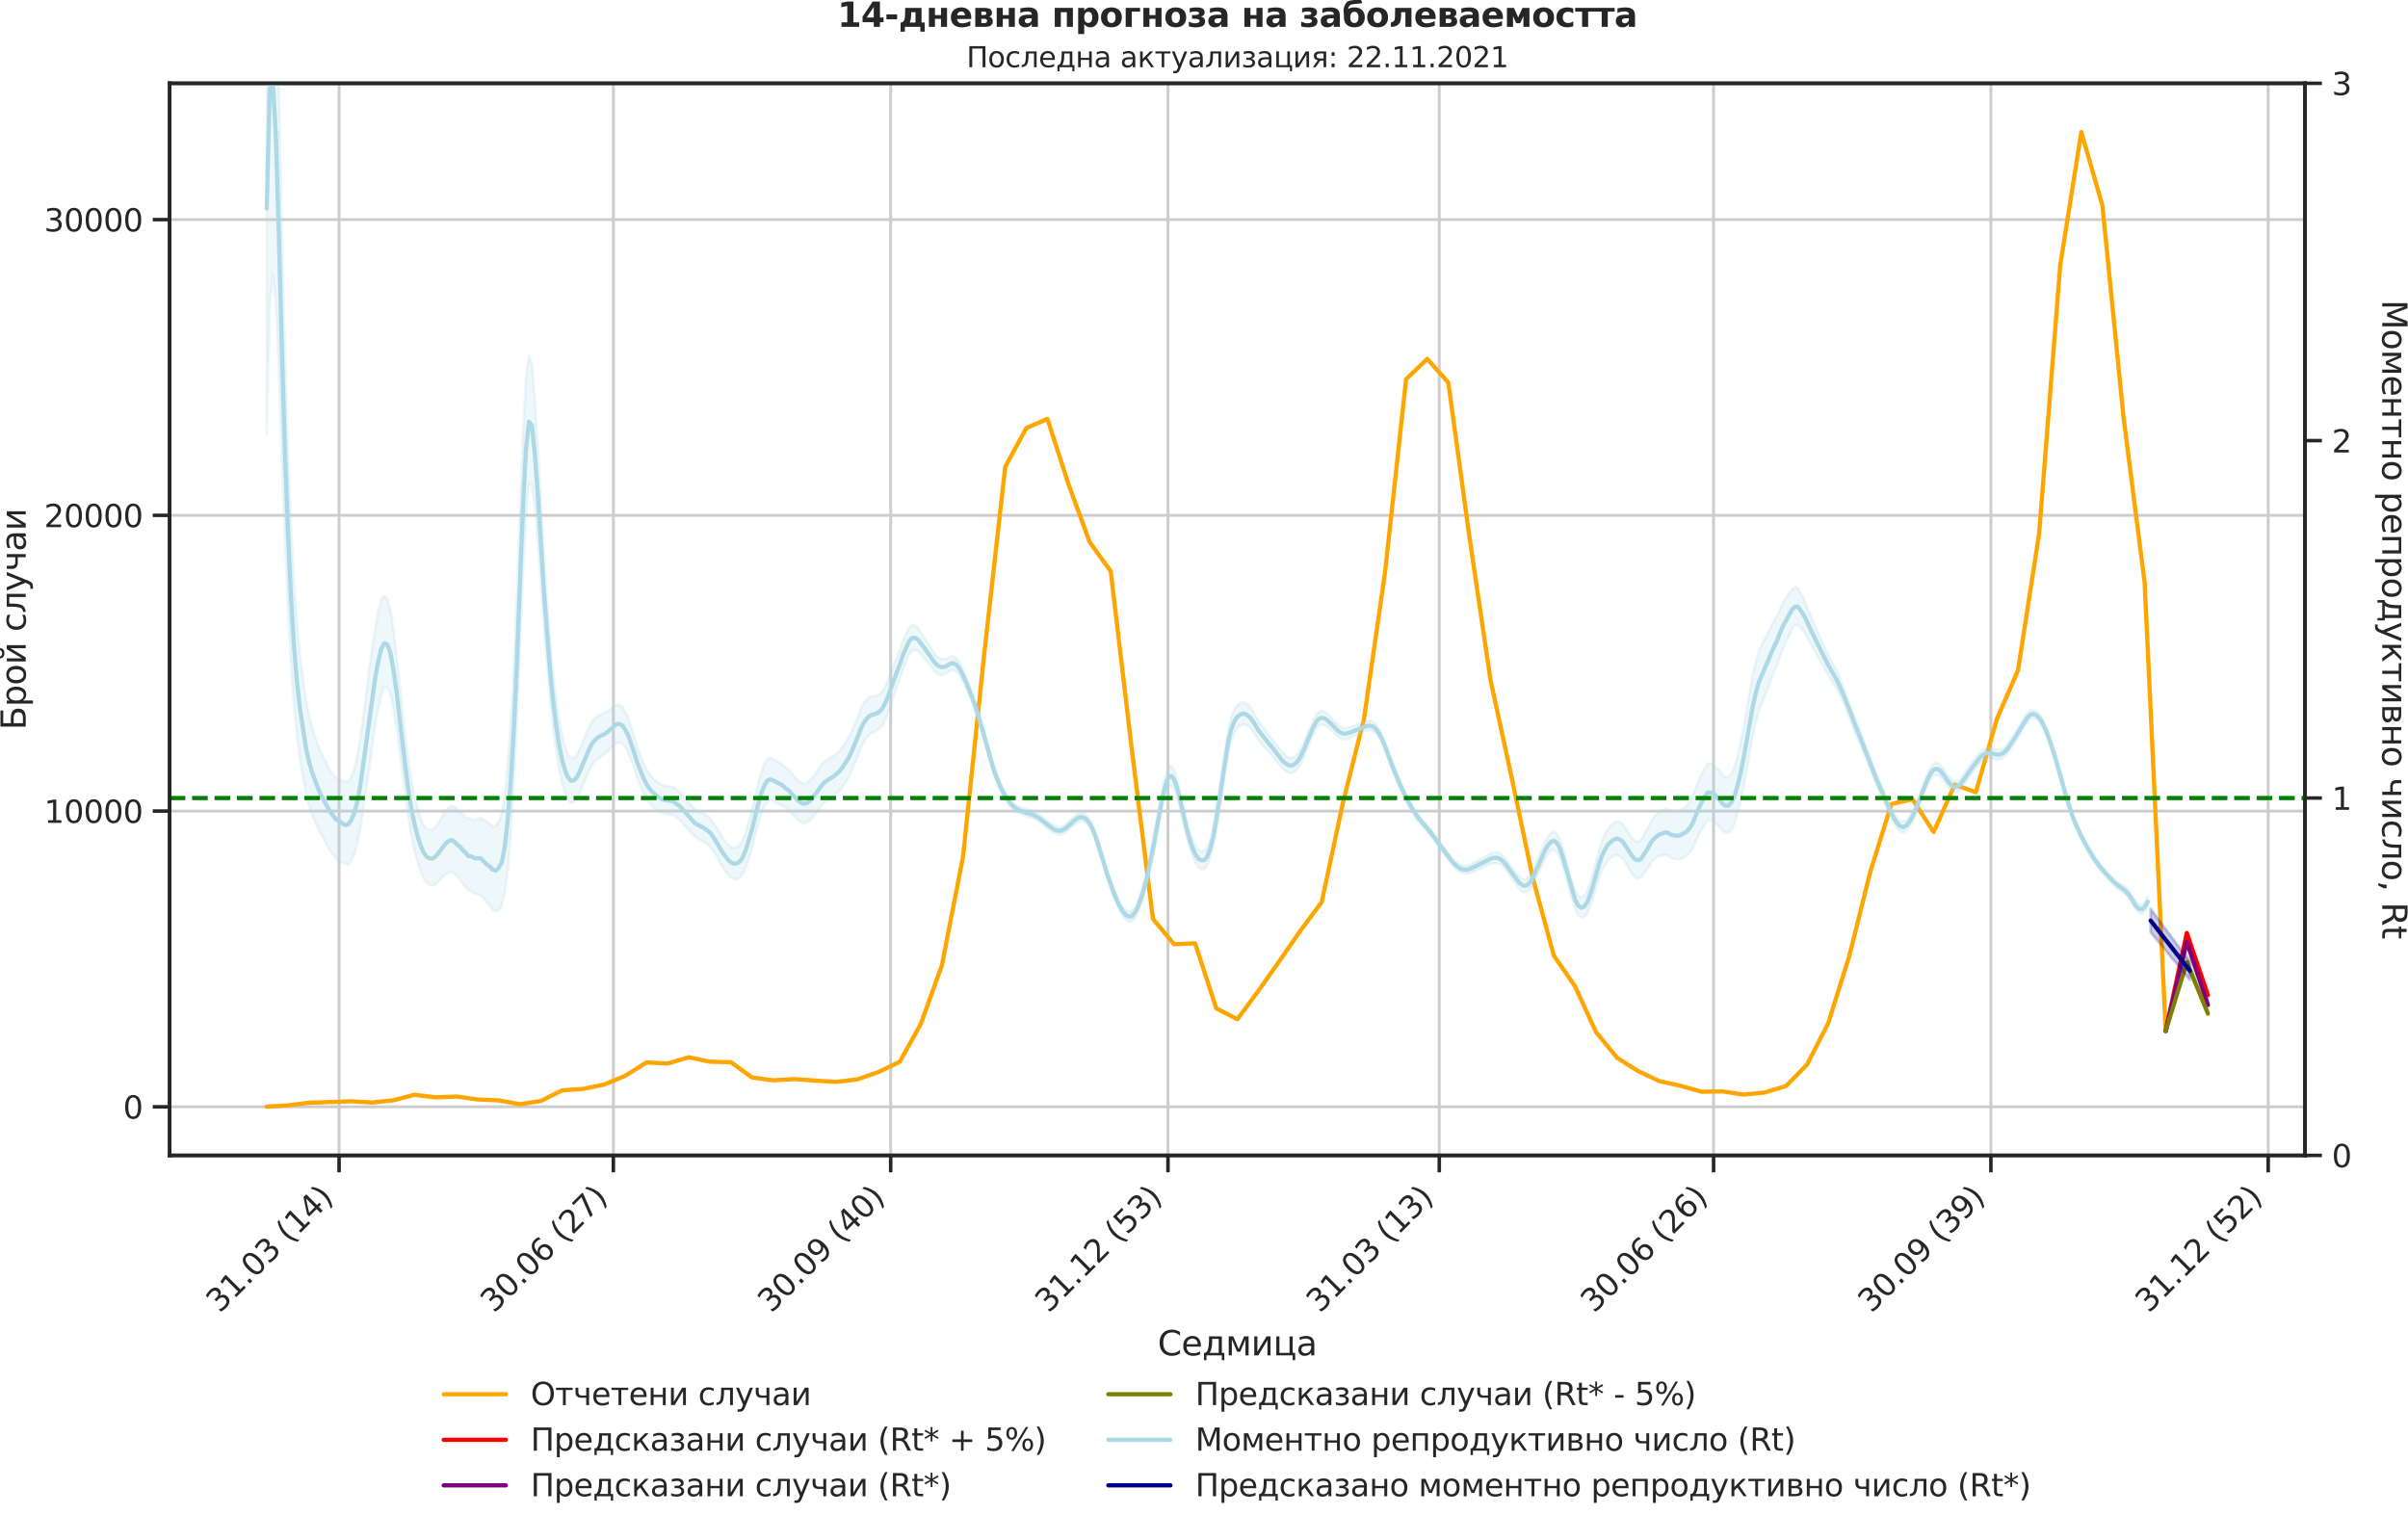 <?xml version="1.0" encoding="utf-8" standalone="no"?>
<!DOCTYPE svg PUBLIC "-//W3C//DTD SVG 1.1//EN"
  "http://www.w3.org/Graphics/SVG/1.1/DTD/svg11.dtd">
<svg height="536.801pt" version="1.1" viewBox="0 0 853.09 536.801" width="853.09pt" xmlns="http://www.w3.org/2000/svg" xmlns:xlink="http://www.w3.org/1999/xlink">
 <defs>
  <style type="text/css">*{stroke-linecap:butt;stroke-linejoin:round;}</style>
 </defs>
 <g id="figure_1">
  <g id="patch_1">
   <path d="M 0 536.801 
L 853.09 536.801 
L 853.09 0 
L 0 0 
z
" style="fill:none;"/>
  </g>
  <g id="axes_1">
   <g id="patch_2">
    <path d="M 60.108 409.355 
L 816.591 409.355 
L 816.591 29.51 
L 60.108 29.51 
z
" style="fill:none;"/>
   </g>
   <g id="matplotlib.axis_1">
    <g id="xtick_1">
     <g id="line2d_1">
      <path clip-path="url(#p5ba431dbb7)" d="M 120.122 409.355 
L 120.122 29.51 
" style="fill:none;stroke:#cccccc;stroke-linecap:round;"/>
     </g>
     <g id="line2d_2">
      <defs>
       <path d="M 0 0 
L 0 6 
" id="mdba38c1dd3" style="stroke:#262626;stroke-width:1.25;"/>
      </defs>
      <g>
       <use style="fill:#262626;stroke:#262626;stroke-width:1.25;" x="120.122" xlink:href="#mdba38c1dd3" y="409.355"/>
      </g>
     </g>
     <g id="text_1">
      <!-- 31.03 (14) -->
      <g style="fill:#262626;" transform="translate(77.798 465.472)rotate(-45)scale(0.11 -0.11)">
       <defs>
        <path d="M 2597 2516 
Q 3050 2419 3304 2112 
Q 3559 1806 3559 1356 
Q 3559 666 3084 287 
Q 2609 -91 1734 -91 
Q 1441 -91 1130 -33 
Q 819 25 488 141 
L 488 750 
Q 750 597 1062 519 
Q 1375 441 1716 441 
Q 2309 441 2620 675 
Q 2931 909 2931 1356 
Q 2931 1769 2642 2001 
Q 2353 2234 1838 2234 
L 1294 2234 
L 1294 2753 
L 1863 2753 
Q 2328 2753 2575 2939 
Q 2822 3125 2822 3475 
Q 2822 3834 2567 4026 
Q 2313 4219 1838 4219 
Q 1578 4219 1281 4162 
Q 984 4106 628 3988 
L 628 4550 
Q 988 4650 1302 4700 
Q 1616 4750 1894 4750 
Q 2613 4750 3031 4423 
Q 3450 4097 3450 3541 
Q 3450 3153 3228 2886 
Q 3006 2619 2597 2516 
z
" id="DejaVuSans-33" transform="scale(0.016)"/>
        <path d="M 794 531 
L 1825 531 
L 1825 4091 
L 703 3866 
L 703 4441 
L 1819 4666 
L 2450 4666 
L 2450 531 
L 3481 531 
L 3481 0 
L 794 0 
L 794 531 
z
" id="DejaVuSans-31" transform="scale(0.016)"/>
        <path d="M 684 794 
L 1344 794 
L 1344 0 
L 684 0 
L 684 794 
z
" id="DejaVuSans-2e" transform="scale(0.016)"/>
        <path d="M 2034 4250 
Q 1547 4250 1301 3770 
Q 1056 3291 1056 2328 
Q 1056 1369 1301 889 
Q 1547 409 2034 409 
Q 2525 409 2770 889 
Q 3016 1369 3016 2328 
Q 3016 3291 2770 3770 
Q 2525 4250 2034 4250 
z
M 2034 4750 
Q 2819 4750 3233 4129 
Q 3647 3509 3647 2328 
Q 3647 1150 3233 529 
Q 2819 -91 2034 -91 
Q 1250 -91 836 529 
Q 422 1150 422 2328 
Q 422 3509 836 4129 
Q 1250 4750 2034 4750 
z
" id="DejaVuSans-30" transform="scale(0.016)"/>
        <path id="DejaVuSans-20" transform="scale(0.016)"/>
        <path d="M 1984 4856 
Q 1566 4138 1362 3434 
Q 1159 2731 1159 2009 
Q 1159 1288 1364 580 
Q 1569 -128 1984 -844 
L 1484 -844 
Q 1016 -109 783 600 
Q 550 1309 550 2009 
Q 550 2706 781 3412 
Q 1013 4119 1484 4856 
L 1984 4856 
z
" id="DejaVuSans-28" transform="scale(0.016)"/>
        <path d="M 2419 4116 
L 825 1625 
L 2419 1625 
L 2419 4116 
z
M 2253 4666 
L 3047 4666 
L 3047 1625 
L 3713 1625 
L 3713 1100 
L 3047 1100 
L 3047 0 
L 2419 0 
L 2419 1100 
L 313 1100 
L 313 1709 
L 2253 4666 
z
" id="DejaVuSans-34" transform="scale(0.016)"/>
        <path d="M 513 4856 
L 1013 4856 
Q 1481 4119 1714 3412 
Q 1947 2706 1947 2009 
Q 1947 1309 1714 600 
Q 1481 -109 1013 -844 
L 513 -844 
Q 928 -128 1133 580 
Q 1338 1288 1338 2009 
Q 1338 2731 1133 3434 
Q 928 4138 513 4856 
z
" id="DejaVuSans-29" transform="scale(0.016)"/>
       </defs>
       <use xlink:href="#DejaVuSans-33"/>
       <use x="63.623" xlink:href="#DejaVuSans-31"/>
       <use x="127.246" xlink:href="#DejaVuSans-2e"/>
       <use x="159.033" xlink:href="#DejaVuSans-30"/>
       <use x="222.656" xlink:href="#DejaVuSans-33"/>
       <use x="286.279" xlink:href="#DejaVuSans-20"/>
       <use x="318.066" xlink:href="#DejaVuSans-28"/>
       <use x="357.08" xlink:href="#DejaVuSans-31"/>
       <use x="420.703" xlink:href="#DejaVuSans-34"/>
       <use x="484.326" xlink:href="#DejaVuSans-29"/>
      </g>
     </g>
    </g>
    <g id="xtick_2">
     <g id="line2d_3">
      <path clip-path="url(#p5ba431dbb7)" d="M 217.299 409.355 
L 217.299 29.51 
" style="fill:none;stroke:#cccccc;stroke-linecap:round;"/>
     </g>
     <g id="line2d_4">
      <g>
       <use style="fill:#262626;stroke:#262626;stroke-width:1.25;" x="217.299" xlink:href="#mdba38c1dd3" y="409.355"/>
      </g>
     </g>
     <g id="text_2">
      <!-- 30.06 (27) -->
      <g style="fill:#262626;" transform="translate(174.975 465.472)rotate(-45)scale(0.11 -0.11)">
       <defs>
        <path d="M 2113 2584 
Q 1688 2584 1439 2293 
Q 1191 2003 1191 1497 
Q 1191 994 1439 701 
Q 1688 409 2113 409 
Q 2538 409 2786 701 
Q 3034 994 3034 1497 
Q 3034 2003 2786 2293 
Q 2538 2584 2113 2584 
z
M 3366 4563 
L 3366 3988 
Q 3128 4100 2886 4159 
Q 2644 4219 2406 4219 
Q 1781 4219 1451 3797 
Q 1122 3375 1075 2522 
Q 1259 2794 1537 2939 
Q 1816 3084 2150 3084 
Q 2853 3084 3261 2657 
Q 3669 2231 3669 1497 
Q 3669 778 3244 343 
Q 2819 -91 2113 -91 
Q 1303 -91 875 529 
Q 447 1150 447 2328 
Q 447 3434 972 4092 
Q 1497 4750 2381 4750 
Q 2619 4750 2861 4703 
Q 3103 4656 3366 4563 
z
" id="DejaVuSans-36" transform="scale(0.016)"/>
        <path d="M 1228 531 
L 3431 531 
L 3431 0 
L 469 0 
L 469 531 
Q 828 903 1448 1529 
Q 2069 2156 2228 2338 
Q 2531 2678 2651 2914 
Q 2772 3150 2772 3378 
Q 2772 3750 2511 3984 
Q 2250 4219 1831 4219 
Q 1534 4219 1204 4116 
Q 875 4013 500 3803 
L 500 4441 
Q 881 4594 1212 4672 
Q 1544 4750 1819 4750 
Q 2544 4750 2975 4387 
Q 3406 4025 3406 3419 
Q 3406 3131 3298 2873 
Q 3191 2616 2906 2266 
Q 2828 2175 2409 1742 
Q 1991 1309 1228 531 
z
" id="DejaVuSans-32" transform="scale(0.016)"/>
        <path d="M 525 4666 
L 3525 4666 
L 3525 4397 
L 1831 0 
L 1172 0 
L 2766 4134 
L 525 4134 
L 525 4666 
z
" id="DejaVuSans-37" transform="scale(0.016)"/>
       </defs>
       <use xlink:href="#DejaVuSans-33"/>
       <use x="63.623" xlink:href="#DejaVuSans-30"/>
       <use x="127.246" xlink:href="#DejaVuSans-2e"/>
       <use x="159.033" xlink:href="#DejaVuSans-30"/>
       <use x="222.656" xlink:href="#DejaVuSans-36"/>
       <use x="286.279" xlink:href="#DejaVuSans-20"/>
       <use x="318.066" xlink:href="#DejaVuSans-28"/>
       <use x="357.08" xlink:href="#DejaVuSans-32"/>
       <use x="420.703" xlink:href="#DejaVuSans-37"/>
       <use x="484.326" xlink:href="#DejaVuSans-29"/>
      </g>
     </g>
    </g>
    <g id="xtick_3">
     <g id="line2d_5">
      <path clip-path="url(#p5ba431dbb7)" d="M 315.543 409.355 
L 315.543 29.51 
" style="fill:none;stroke:#cccccc;stroke-linecap:round;"/>
     </g>
     <g id="line2d_6">
      <g>
       <use style="fill:#262626;stroke:#262626;stroke-width:1.25;" x="315.543" xlink:href="#mdba38c1dd3" y="409.355"/>
      </g>
     </g>
     <g id="text_3">
      <!-- 30.09 (40) -->
      <g style="fill:#262626;" transform="translate(273.219 465.472)rotate(-45)scale(0.11 -0.11)">
       <defs>
        <path d="M 703 97 
L 703 672 
Q 941 559 1184 500 
Q 1428 441 1663 441 
Q 2288 441 2617 861 
Q 2947 1281 2994 2138 
Q 2813 1869 2534 1725 
Q 2256 1581 1919 1581 
Q 1219 1581 811 2004 
Q 403 2428 403 3163 
Q 403 3881 828 4315 
Q 1253 4750 1959 4750 
Q 2769 4750 3195 4129 
Q 3622 3509 3622 2328 
Q 3622 1225 3098 567 
Q 2575 -91 1691 -91 
Q 1453 -91 1209 -44 
Q 966 3 703 97 
z
M 1959 2075 
Q 2384 2075 2632 2365 
Q 2881 2656 2881 3163 
Q 2881 3666 2632 3958 
Q 2384 4250 1959 4250 
Q 1534 4250 1286 3958 
Q 1038 3666 1038 3163 
Q 1038 2656 1286 2365 
Q 1534 2075 1959 2075 
z
" id="DejaVuSans-39" transform="scale(0.016)"/>
       </defs>
       <use xlink:href="#DejaVuSans-33"/>
       <use x="63.623" xlink:href="#DejaVuSans-30"/>
       <use x="127.246" xlink:href="#DejaVuSans-2e"/>
       <use x="159.033" xlink:href="#DejaVuSans-30"/>
       <use x="222.656" xlink:href="#DejaVuSans-39"/>
       <use x="286.279" xlink:href="#DejaVuSans-20"/>
       <use x="318.066" xlink:href="#DejaVuSans-28"/>
       <use x="357.08" xlink:href="#DejaVuSans-34"/>
       <use x="420.703" xlink:href="#DejaVuSans-30"/>
       <use x="484.326" xlink:href="#DejaVuSans-29"/>
      </g>
     </g>
    </g>
    <g id="xtick_4">
     <g id="line2d_7">
      <path clip-path="url(#p5ba431dbb7)" d="M 413.788 409.355 
L 413.788 29.51 
" style="fill:none;stroke:#cccccc;stroke-linecap:round;"/>
     </g>
     <g id="line2d_8">
      <g>
       <use style="fill:#262626;stroke:#262626;stroke-width:1.25;" x="413.788" xlink:href="#mdba38c1dd3" y="409.355"/>
      </g>
     </g>
     <g id="text_4">
      <!-- 31.12 (53) -->
      <g style="fill:#262626;" transform="translate(371.464 465.472)rotate(-45)scale(0.11 -0.11)">
       <defs>
        <path d="M 691 4666 
L 3169 4666 
L 3169 4134 
L 1269 4134 
L 1269 2991 
Q 1406 3038 1543 3061 
Q 1681 3084 1819 3084 
Q 2600 3084 3056 2656 
Q 3513 2228 3513 1497 
Q 3513 744 3044 326 
Q 2575 -91 1722 -91 
Q 1428 -91 1123 -41 
Q 819 9 494 109 
L 494 744 
Q 775 591 1075 516 
Q 1375 441 1709 441 
Q 2250 441 2565 725 
Q 2881 1009 2881 1497 
Q 2881 1984 2565 2268 
Q 2250 2553 1709 2553 
Q 1456 2553 1204 2497 
Q 953 2441 691 2322 
L 691 4666 
z
" id="DejaVuSans-35" transform="scale(0.016)"/>
       </defs>
       <use xlink:href="#DejaVuSans-33"/>
       <use x="63.623" xlink:href="#DejaVuSans-31"/>
       <use x="127.246" xlink:href="#DejaVuSans-2e"/>
       <use x="159.033" xlink:href="#DejaVuSans-31"/>
       <use x="222.656" xlink:href="#DejaVuSans-32"/>
       <use x="286.279" xlink:href="#DejaVuSans-20"/>
       <use x="318.066" xlink:href="#DejaVuSans-28"/>
       <use x="357.08" xlink:href="#DejaVuSans-35"/>
       <use x="420.703" xlink:href="#DejaVuSans-33"/>
       <use x="484.326" xlink:href="#DejaVuSans-29"/>
      </g>
     </g>
    </g>
    <g id="xtick_5">
     <g id="line2d_9">
      <path clip-path="url(#p5ba431dbb7)" d="M 509.897 409.355 
L 509.897 29.51 
" style="fill:none;stroke:#cccccc;stroke-linecap:round;"/>
     </g>
     <g id="line2d_10">
      <g>
       <use style="fill:#262626;stroke:#262626;stroke-width:1.25;" x="509.897" xlink:href="#mdba38c1dd3" y="409.355"/>
      </g>
     </g>
     <g id="text_5">
      <!-- 31.03 (13) -->
      <g style="fill:#262626;" transform="translate(467.573 465.472)rotate(-45)scale(0.11 -0.11)">
       <use xlink:href="#DejaVuSans-33"/>
       <use x="63.623" xlink:href="#DejaVuSans-31"/>
       <use x="127.246" xlink:href="#DejaVuSans-2e"/>
       <use x="159.033" xlink:href="#DejaVuSans-30"/>
       <use x="222.656" xlink:href="#DejaVuSans-33"/>
       <use x="286.279" xlink:href="#DejaVuSans-20"/>
       <use x="318.066" xlink:href="#DejaVuSans-28"/>
       <use x="357.08" xlink:href="#DejaVuSans-31"/>
       <use x="420.703" xlink:href="#DejaVuSans-33"/>
       <use x="484.326" xlink:href="#DejaVuSans-29"/>
      </g>
     </g>
    </g>
    <g id="xtick_6">
     <g id="line2d_11">
      <path clip-path="url(#p5ba431dbb7)" d="M 607.074 409.355 
L 607.074 29.51 
" style="fill:none;stroke:#cccccc;stroke-linecap:round;"/>
     </g>
     <g id="line2d_12">
      <g>
       <use style="fill:#262626;stroke:#262626;stroke-width:1.25;" x="607.074" xlink:href="#mdba38c1dd3" y="409.355"/>
      </g>
     </g>
     <g id="text_6">
      <!-- 30.06 (26) -->
      <g style="fill:#262626;" transform="translate(564.749 465.472)rotate(-45)scale(0.11 -0.11)">
       <use xlink:href="#DejaVuSans-33"/>
       <use x="63.623" xlink:href="#DejaVuSans-30"/>
       <use x="127.246" xlink:href="#DejaVuSans-2e"/>
       <use x="159.033" xlink:href="#DejaVuSans-30"/>
       <use x="222.656" xlink:href="#DejaVuSans-36"/>
       <use x="286.279" xlink:href="#DejaVuSans-20"/>
       <use x="318.066" xlink:href="#DejaVuSans-28"/>
       <use x="357.08" xlink:href="#DejaVuSans-32"/>
       <use x="420.703" xlink:href="#DejaVuSans-36"/>
       <use x="484.326" xlink:href="#DejaVuSans-29"/>
      </g>
     </g>
    </g>
    <g id="xtick_7">
     <g id="line2d_13">
      <path clip-path="url(#p5ba431dbb7)" d="M 705.318 409.355 
L 705.318 29.51 
" style="fill:none;stroke:#cccccc;stroke-linecap:round;"/>
     </g>
     <g id="line2d_14">
      <g>
       <use style="fill:#262626;stroke:#262626;stroke-width:1.25;" x="705.318" xlink:href="#mdba38c1dd3" y="409.355"/>
      </g>
     </g>
     <g id="text_7">
      <!-- 30.09 (39) -->
      <g style="fill:#262626;" transform="translate(662.994 465.472)rotate(-45)scale(0.11 -0.11)">
       <use xlink:href="#DejaVuSans-33"/>
       <use x="63.623" xlink:href="#DejaVuSans-30"/>
       <use x="127.246" xlink:href="#DejaVuSans-2e"/>
       <use x="159.033" xlink:href="#DejaVuSans-30"/>
       <use x="222.656" xlink:href="#DejaVuSans-39"/>
       <use x="286.279" xlink:href="#DejaVuSans-20"/>
       <use x="318.066" xlink:href="#DejaVuSans-28"/>
       <use x="357.08" xlink:href="#DejaVuSans-33"/>
       <use x="420.703" xlink:href="#DejaVuSans-39"/>
       <use x="484.326" xlink:href="#DejaVuSans-29"/>
      </g>
     </g>
    </g>
    <g id="xtick_8">
     <g id="line2d_15">
      <path clip-path="url(#p5ba431dbb7)" d="M 803.563 409.355 
L 803.563 29.51 
" style="fill:none;stroke:#cccccc;stroke-linecap:round;"/>
     </g>
     <g id="line2d_16">
      <g>
       <use style="fill:#262626;stroke:#262626;stroke-width:1.25;" x="803.563" xlink:href="#mdba38c1dd3" y="409.355"/>
      </g>
     </g>
     <g id="text_8">
      <!-- 31.12 (52) -->
      <g style="fill:#262626;" transform="translate(761.239 465.472)rotate(-45)scale(0.11 -0.11)">
       <use xlink:href="#DejaVuSans-33"/>
       <use x="63.623" xlink:href="#DejaVuSans-31"/>
       <use x="127.246" xlink:href="#DejaVuSans-2e"/>
       <use x="159.033" xlink:href="#DejaVuSans-31"/>
       <use x="222.656" xlink:href="#DejaVuSans-32"/>
       <use x="286.279" xlink:href="#DejaVuSans-20"/>
       <use x="318.066" xlink:href="#DejaVuSans-28"/>
       <use x="357.08" xlink:href="#DejaVuSans-35"/>
       <use x="420.703" xlink:href="#DejaVuSans-32"/>
       <use x="484.326" xlink:href="#DejaVuSans-29"/>
      </g>
     </g>
    </g>
    <g id="text_9">
     <!-- Седмица -->
     <g style="fill:#262626;" transform="translate(410.133 480.208)scale(0.12 -0.12)">
      <defs>
       <path d="M 4122 4306 
L 4122 3641 
Q 3803 3938 3442 4084 
Q 3081 4231 2675 4231 
Q 1875 4231 1450 3742 
Q 1025 3253 1025 2328 
Q 1025 1406 1450 917 
Q 1875 428 2675 428 
Q 3081 428 3442 575 
Q 3803 722 4122 1019 
L 4122 359 
Q 3791 134 3420 21 
Q 3050 -91 2638 -91 
Q 1578 -91 968 557 
Q 359 1206 359 2328 
Q 359 3453 968 4101 
Q 1578 4750 2638 4750 
Q 3056 4750 3426 4639 
Q 3797 4528 4122 4306 
z
" id="DejaVuSans-421" transform="scale(0.016)"/>
       <path d="M 3597 1894 
L 3597 1613 
L 953 1613 
Q 991 1019 1311 708 
Q 1631 397 2203 397 
Q 2534 397 2845 478 
Q 3156 559 3463 722 
L 3463 178 
Q 3153 47 2828 -22 
Q 2503 -91 2169 -91 
Q 1331 -91 842 396 
Q 353 884 353 1716 
Q 353 2575 817 3079 
Q 1281 3584 2069 3584 
Q 2775 3584 3186 3129 
Q 3597 2675 3597 1894 
z
M 3022 2063 
Q 3016 2534 2758 2815 
Q 2500 3097 2075 3097 
Q 1594 3097 1305 2825 
Q 1016 2553 972 2059 
L 3022 2063 
z
" id="DejaVuSans-435" transform="scale(0.016)"/>
       <path d="M 1384 459 
L 3053 459 
L 3053 3041 
L 1844 3041 
L 1844 2603 
Q 1844 1316 1475 628 
L 1384 459 
z
M 550 459 
Q 834 584 959 850 
Q 1266 1509 1266 2838 
L 1266 3500 
L 3631 3500 
L 3631 459 
L 4091 459 
L 4091 -884 
L 3631 -884 
L 3631 0 
L 794 0 
L 794 -884 
L 334 -884 
L 334 459 
L 550 459 
z
" id="DejaVuSans-434" transform="scale(0.016)"/>
       <path d="M 581 3500 
L 1422 3500 
L 2416 1156 
L 3413 3500 
L 4247 3500 
L 4247 0 
L 3669 0 
L 3669 2950 
L 2703 672 
L 2128 672 
L 1159 2950 
L 1159 0 
L 581 0 
L 581 3500 
z
" id="DejaVuSans-43c" transform="scale(0.016)"/>
       <path d="M 3578 3500 
L 3578 0 
L 3006 0 
L 3006 2809 
L 1319 0 
L 581 0 
L 581 3500 
L 1153 3500 
L 1153 697 
L 2838 3500 
L 3578 3500 
z
" id="DejaVuSans-438" transform="scale(0.016)"/>
       <path d="M 3603 0 
L 581 0 
L 581 3500 
L 1159 3500 
L 1159 459 
L 3025 459 
L 3025 3500 
L 3603 3500 
L 3603 459 
L 4063 459 
L 4063 -884 
L 3603 -884 
L 3603 0 
z
" id="DejaVuSans-446" transform="scale(0.016)"/>
       <path d="M 2194 1759 
Q 1497 1759 1228 1600 
Q 959 1441 959 1056 
Q 959 750 1161 570 
Q 1363 391 1709 391 
Q 2188 391 2477 730 
Q 2766 1069 2766 1631 
L 2766 1759 
L 2194 1759 
z
M 3341 1997 
L 3341 0 
L 2766 0 
L 2766 531 
Q 2569 213 2275 61 
Q 1981 -91 1556 -91 
Q 1019 -91 701 211 
Q 384 513 384 1019 
Q 384 1609 779 1909 
Q 1175 2209 1959 2209 
L 2766 2209 
L 2766 2266 
Q 2766 2663 2505 2880 
Q 2244 3097 1772 3097 
Q 1472 3097 1187 3025 
Q 903 2953 641 2809 
L 641 3341 
Q 956 3463 1253 3523 
Q 1550 3584 1831 3584 
Q 2591 3584 2966 3190 
Q 3341 2797 3341 1997 
z
" id="DejaVuSans-430" transform="scale(0.016)"/>
      </defs>
      <use xlink:href="#DejaVuSans-421"/>
      <use x="69.824" xlink:href="#DejaVuSans-435"/>
      <use x="131.348" xlink:href="#DejaVuSans-434"/>
      <use x="200.488" xlink:href="#DejaVuSans-43c"/>
      <use x="275.928" xlink:href="#DejaVuSans-438"/>
      <use x="340.918" xlink:href="#DejaVuSans-446"/>
      <use x="408.984" xlink:href="#DejaVuSans-430"/>
     </g>
    </g>
   </g>
   <g id="matplotlib.axis_2">
    <g id="ytick_1">
     <g id="line2d_17">
      <path clip-path="url(#p5ba431dbb7)" d="M 60.108 392.132 
L 816.591 392.132 
" style="fill:none;stroke:#cccccc;stroke-linecap:round;"/>
     </g>
     <g id="line2d_18">
      <defs>
       <path d="M 0 0 
L -6 0 
" id="mb85dff1861" style="stroke:#262626;stroke-width:1.25;"/>
      </defs>
      <g>
       <use style="fill:#262626;stroke:#262626;stroke-width:1.25;" x="60.108" xlink:href="#mb85dff1861" y="392.132"/>
      </g>
     </g>
     <g id="text_10">
      <!-- 0 -->
      <g style="fill:#262626;" transform="translate(43.609 396.311)scale(0.11 -0.11)">
       <use xlink:href="#DejaVuSans-30"/>
      </g>
     </g>
    </g>
    <g id="ytick_2">
     <g id="line2d_19">
      <path clip-path="url(#p5ba431dbb7)" d="M 60.108 287.358 
L 816.591 287.358 
" style="fill:none;stroke:#cccccc;stroke-linecap:round;"/>
     </g>
     <g id="line2d_20">
      <g>
       <use style="fill:#262626;stroke:#262626;stroke-width:1.25;" x="60.108" xlink:href="#mb85dff1861" y="287.358"/>
      </g>
     </g>
     <g id="text_11">
      <!-- 10000 -->
      <g style="fill:#262626;" transform="translate(15.614 291.537)scale(0.11 -0.11)">
       <use xlink:href="#DejaVuSans-31"/>
       <use x="63.623" xlink:href="#DejaVuSans-30"/>
       <use x="127.246" xlink:href="#DejaVuSans-30"/>
       <use x="190.869" xlink:href="#DejaVuSans-30"/>
       <use x="254.492" xlink:href="#DejaVuSans-30"/>
      </g>
     </g>
    </g>
    <g id="ytick_3">
     <g id="line2d_21">
      <path clip-path="url(#p5ba431dbb7)" d="M 60.108 182.584 
L 816.591 182.584 
" style="fill:none;stroke:#cccccc;stroke-linecap:round;"/>
     </g>
     <g id="line2d_22">
      <g>
       <use style="fill:#262626;stroke:#262626;stroke-width:1.25;" x="60.108" xlink:href="#mb85dff1861" y="182.584"/>
      </g>
     </g>
     <g id="text_12">
      <!-- 20000 -->
      <g style="fill:#262626;" transform="translate(15.614 186.763)scale(0.11 -0.11)">
       <use xlink:href="#DejaVuSans-32"/>
       <use x="63.623" xlink:href="#DejaVuSans-30"/>
       <use x="127.246" xlink:href="#DejaVuSans-30"/>
       <use x="190.869" xlink:href="#DejaVuSans-30"/>
       <use x="254.492" xlink:href="#DejaVuSans-30"/>
      </g>
     </g>
    </g>
    <g id="ytick_4">
     <g id="line2d_23">
      <path clip-path="url(#p5ba431dbb7)" d="M 60.108 77.81 
L 816.591 77.81 
" style="fill:none;stroke:#cccccc;stroke-linecap:round;"/>
     </g>
     <g id="line2d_24">
      <g>
       <use style="fill:#262626;stroke:#262626;stroke-width:1.25;" x="60.108" xlink:href="#mb85dff1861" y="77.81"/>
      </g>
     </g>
     <g id="text_13">
      <!-- 30000 -->
      <g style="fill:#262626;" transform="translate(15.614 81.989)scale(0.11 -0.11)">
       <use xlink:href="#DejaVuSans-33"/>
       <use x="63.623" xlink:href="#DejaVuSans-30"/>
       <use x="127.246" xlink:href="#DejaVuSans-30"/>
       <use x="190.869" xlink:href="#DejaVuSans-30"/>
       <use x="254.492" xlink:href="#DejaVuSans-30"/>
      </g>
     </g>
    </g>
    <g id="text_14">
     <!-- Брой случаи -->
     <g style="fill:#262626;" transform="translate(9.118 258.642)rotate(-90)scale(0.12 -0.12)">
      <defs>
       <path d="M 3272 1372 
Q 3272 1806 3026 2017 
Q 2781 2228 2272 2228 
L 1259 2228 
L 1259 519 
L 2272 519 
Q 2781 519 3026 730 
Q 3272 941 3272 1372 
z
M 3609 4666 
L 3609 4147 
L 1259 4147 
L 1259 2747 
L 2303 2747 
Q 3088 2747 3513 2406 
Q 3938 2066 3938 1372 
Q 3938 681 3527 340 
Q 3116 0 2303 0 
L 628 0 
L 628 4666 
L 3609 4666 
z
" id="DejaVuSans-411" transform="scale(0.016)"/>
       <path d="M 1159 525 
L 1159 -1331 
L 581 -1331 
L 581 3500 
L 1159 3500 
L 1159 2969 
Q 1341 3281 1617 3432 
Q 1894 3584 2278 3584 
Q 2916 3584 3314 3078 
Q 3713 2572 3713 1747 
Q 3713 922 3314 415 
Q 2916 -91 2278 -91 
Q 1894 -91 1617 61 
Q 1341 213 1159 525 
z
M 3116 1747 
Q 3116 2381 2855 2742 
Q 2594 3103 2138 3103 
Q 1681 3103 1420 2742 
Q 1159 2381 1159 1747 
Q 1159 1113 1420 752 
Q 1681 391 2138 391 
Q 2594 391 2855 752 
Q 3116 1113 3116 1747 
z
" id="DejaVuSans-440" transform="scale(0.016)"/>
       <path d="M 1959 3097 
Q 1497 3097 1228 2736 
Q 959 2375 959 1747 
Q 959 1119 1226 758 
Q 1494 397 1959 397 
Q 2419 397 2687 759 
Q 2956 1122 2956 1747 
Q 2956 2369 2687 2733 
Q 2419 3097 1959 3097 
z
M 1959 3584 
Q 2709 3584 3137 3096 
Q 3566 2609 3566 1747 
Q 3566 888 3137 398 
Q 2709 -91 1959 -91 
Q 1206 -91 779 398 
Q 353 888 353 1747 
Q 353 2609 779 3096 
Q 1206 3584 1959 3584 
z
" id="DejaVuSans-43e" transform="scale(0.016)"/>
       <path d="M 3578 3500 
L 3578 0 
L 3006 0 
L 3006 2809 
L 1319 0 
L 581 0 
L 581 3500 
L 1153 3500 
L 1153 697 
L 2838 3500 
L 3578 3500 
z
M 1102 4833 
L 1471 4833 
Q 1505 4599 1656 4481 
Q 1808 4364 2080 4364 
Q 2349 4364 2499 4480 
Q 2649 4596 2689 4833 
L 3058 4833 
Q 3027 4386 2780 4161 
Q 2533 3936 2080 3936 
Q 1627 3936 1380 4161 
Q 1133 4386 1102 4833 
z
" id="DejaVuSans-439" transform="scale(0.016)"/>
       <path d="M 3122 3366 
L 3122 2828 
Q 2878 2963 2633 3030 
Q 2388 3097 2138 3097 
Q 1578 3097 1268 2742 
Q 959 2388 959 1747 
Q 959 1106 1268 751 
Q 1578 397 2138 397 
Q 2388 397 2633 464 
Q 2878 531 3122 666 
L 3122 134 
Q 2881 22 2623 -34 
Q 2366 -91 2075 -91 
Q 1284 -91 818 406 
Q 353 903 353 1747 
Q 353 2603 823 3093 
Q 1294 3584 2113 3584 
Q 2378 3584 2631 3529 
Q 2884 3475 3122 3366 
z
" id="DejaVuSans-441" transform="scale(0.016)"/>
       <path d="M 238 0 
L 238 478 
Q 806 566 981 959 
Q 1194 1513 1194 2928 
L 1194 3500 
L 3559 3500 
L 3559 0 
L 2984 0 
L 2984 3041 
L 1769 3041 
L 1769 2694 
Q 1769 1344 1494 738 
Q 1200 91 238 0 
z
" id="DejaVuSans-43b" transform="scale(0.016)"/>
       <path d="M 2059 -325 
Q 1816 -950 1584 -1140 
Q 1353 -1331 966 -1331 
L 506 -1331 
L 506 -850 
L 844 -850 
Q 1081 -850 1212 -737 
Q 1344 -625 1503 -206 
L 1606 56 
L 191 3500 
L 800 3500 
L 1894 763 
L 2988 3500 
L 3597 3500 
L 2059 -325 
z
" id="DejaVuSans-443" transform="scale(0.016)"/>
       <path d="M 2625 0 
L 2625 1472 
L 1553 1472 
Q 1075 1472 756 1769 
Q 469 2038 469 2613 
L 469 3500 
L 1044 3500 
L 1044 2666 
Q 1044 2300 1206 2116 
Q 1372 1931 1697 1931 
L 2625 1931 
L 2625 3500 
L 3200 3500 
L 3200 0 
L 2625 0 
z
" id="DejaVuSans-447" transform="scale(0.016)"/>
      </defs>
      <use xlink:href="#DejaVuSans-411"/>
      <use x="68.604" xlink:href="#DejaVuSans-440"/>
      <use x="132.08" xlink:href="#DejaVuSans-43e"/>
      <use x="193.262" xlink:href="#DejaVuSans-439"/>
      <use x="258.252" xlink:href="#DejaVuSans-20"/>
      <use x="290.039" xlink:href="#DejaVuSans-441"/>
      <use x="345.02" xlink:href="#DejaVuSans-43b"/>
      <use x="408.936" xlink:href="#DejaVuSans-443"/>
      <use x="468.115" xlink:href="#DejaVuSans-447"/>
      <use x="527.197" xlink:href="#DejaVuSans-430"/>
      <use x="588.477" xlink:href="#DejaVuSans-438"/>
     </g>
    </g>
   </g>
   <g id="PolyCollection_1">
    <defs>
     <path d="M 767.255 -171.549 
L 767.255 -171.549 
L 774.73 -206.235 
L 782.205 -184.274 
L 782.205 -180.754 
L 782.205 -180.754 
L 774.73 -203.134 
L 767.255 -171.549 
z
" id="m9c0557414f" style="stroke:#ff0000;stroke-opacity:0.2;"/>
    </defs>
    <g clip-path="url(#p5ba431dbb7)">
     <use style="fill:#ff0000;fill-opacity:0.2;stroke:#ff0000;stroke-opacity:0.2;" x="0" xlink:href="#m9c0557414f" y="536.801"/>
    </g>
   </g>
   <g id="PolyCollection_2">
    <defs>
     <path d="M 767.255 -171.549 
L 767.255 -171.549 
L 774.73 -203.134 
L 782.205 -180.754 
L 782.205 -177.673 
L 782.205 -177.673 
L 774.73 -195.862 
L 767.255 -171.549 
z
" id="m72e1c95178" style="stroke:#808000;stroke-opacity:0.2;"/>
    </defs>
    <g clip-path="url(#p5ba431dbb7)">
     <use style="fill:#808000;fill-opacity:0.2;stroke:#808000;stroke-opacity:0.2;" x="0" xlink:href="#m72e1c95178" y="536.801"/>
    </g>
   </g>
   <g id="line2d_25">
    <path clip-path="url(#p5ba431dbb7)" d="M 94.493 392.09 
L 101.968 391.639 
L 109.443 390.707 
L 116.919 390.466 
L 124.394 390.193 
L 131.869 390.623 
L 139.344 389.837 
L 146.819 387.878 
L 154.294 388.8 
L 161.769 388.496 
L 169.244 389.554 
L 176.72 389.868 
L 184.195 391.23 
L 191.67 390.057 
L 199.145 386.317 
L 206.62 385.782 
L 214.095 384.242 
L 221.57 381.109 
L 229.046 376.436 
L 236.521 376.803 
L 243.996 374.592 
L 251.471 376.164 
L 258.946 376.342 
L 266.421 381.759 
L 273.896 382.765 
L 281.371 382.314 
L 288.847 382.849 
L 296.322 383.32 
L 303.797 382.409 
L 311.272 379.789 
L 318.747 376.195 
L 326.222 362.784 
L 333.697 341.955 
L 341.173 303.556 
L 348.648 232.016 
L 356.123 165.39 
L 363.598 151.675 
L 371.073 148.406 
L 378.548 171.582 
L 386.023 192.045 
L 393.498 202.407 
L 400.974 265.596 
L 408.449 325.548 
L 415.924 334.548 
L 423.399 334.233 
L 430.874 357.242 
L 438.349 361.118 
L 445.824 351.039 
L 453.3 340.436 
L 460.775 329.644 
L 468.25 319.597 
L 475.725 284.56 
L 483.2 254.825 
L 490.675 202.836 
L 498.15 134.367 
L 505.625 127.158 
L 513.101 135.551 
L 520.576 190.211 
L 528.051 240.922 
L 535.526 275.445 
L 543.001 310.974 
L 550.476 338.54 
L 557.951 349.384 
L 565.427 365.687 
L 572.902 374.781 
L 580.377 379.506 
L 587.852 383.037 
L 595.327 384.682 
L 602.802 386.788 
L 610.277 386.694 
L 617.752 387.815 
L 625.228 387.06 
L 632.703 384.808 
L 640.178 377.201 
L 647.653 362.596 
L 655.128 338.812 
L 662.603 308.847 
L 670.078 284.874 
L 677.554 283.198 
L 685.029 294.797 
L 692.504 278.001 
L 699.979 280.684 
L 707.454 254.71 
L 714.929 237.485 
L 722.404 189.101 
L 729.879 94.008 
L 737.355 46.776 
L 744.83 72.875 
L 752.305 147.872 
L 759.78 206.304 
L 767.255 365.252 
" style="fill:none;stroke:#ffa500;stroke-linecap:round;stroke-width:1.5;"/>
   </g>
   <g id="line2d_26">
    <path clip-path="url(#p5ba431dbb7)" d="M 767.255 365.252 
L 774.73 330.566 
L 782.205 352.527 
" style="fill:none;stroke:#ff0000;stroke-linecap:round;stroke-width:1.5;"/>
   </g>
   <g id="line2d_27">
    <path clip-path="url(#p5ba431dbb7)" d="M 767.255 365.252 
L 774.73 333.668 
L 782.205 356.047 
" style="fill:none;stroke:#800080;stroke-linecap:round;stroke-width:1.5;"/>
   </g>
   <g id="line2d_28">
    <path clip-path="url(#p5ba431dbb7)" d="M 767.255 365.252 
L 774.73 340.939 
L 782.205 359.128 
" style="fill:none;stroke:#808000;stroke-linecap:round;stroke-width:1.5;"/>
   </g>
   <g id="patch_3">
    <path d="M 60.108 409.355 
L 60.108 29.51 
" style="fill:none;stroke:#262626;stroke-linecap:square;stroke-linejoin:miter;stroke-width:1.25;"/>
   </g>
   <g id="patch_4">
    <path d="M 816.591 409.355 
L 816.591 29.51 
" style="fill:none;stroke:#262626;stroke-linecap:square;stroke-linejoin:miter;stroke-width:1.25;"/>
   </g>
   <g id="patch_5">
    <path d="M 60.108 409.355 
L 816.591 409.355 
" style="fill:none;stroke:#262626;stroke-linecap:square;stroke-linejoin:miter;stroke-width:1.25;"/>
   </g>
   <g id="patch_6">
    <path d="M 60.108 29.51 
L 816.591 29.51 
" style="fill:none;stroke:#262626;stroke-linecap:square;stroke-linejoin:miter;stroke-width:1.25;"/>
   </g>
   <g id="text_15">
    <!-- Последна актуализация: 22.11.2021 -->
    <g style="fill:#262626;" transform="translate(342.417 23.812)scale(0.1 -0.1)">
     <defs>
      <path d="M 4184 4666 
L 4184 0 
L 3553 0 
L 3553 4134 
L 1259 4134 
L 1259 0 
L 628 0 
L 628 4666 
L 4184 4666 
z
" id="DejaVuSans-41f" transform="scale(0.016)"/>
      <path d="M 581 3500 
L 1159 3500 
L 1159 2072 
L 3025 2072 
L 3025 3500 
L 3603 3500 
L 3603 0 
L 3025 0 
L 3025 1613 
L 1159 1613 
L 1159 0 
L 581 0 
L 581 3500 
z
" id="DejaVuSans-43d" transform="scale(0.016)"/>
      <path d="M 581 3500 
L 1153 3500 
L 1153 1856 
L 2775 3500 
L 3481 3500 
L 2144 2147 
L 3653 0 
L 3009 0 
L 1769 1766 
L 1153 1141 
L 1153 0 
L 581 0 
L 581 3500 
z
" id="DejaVuSans-43a" transform="scale(0.016)"/>
      <path d="M 188 3500 
L 3541 3500 
L 3541 3041 
L 2147 3041 
L 2147 0 
L 1581 0 
L 1581 3041 
L 188 3041 
L 188 3500 
z
" id="DejaVuSans-442" transform="scale(0.016)"/>
      <path d="M 2206 1888 
Q 2594 1813 2809 1584 
Q 3025 1356 3025 1019 
Q 3025 478 2622 193 
Q 2219 -91 1475 -91 
Q 1225 -91 961 -47 
Q 697 -3 416 84 
L 416 619 
Q 638 503 903 445 
Q 1169 388 1459 388 
Q 1931 388 2195 563 
Q 2459 738 2459 1019 
Q 2459 1294 2225 1461 
Q 1991 1628 1563 1628 
L 1100 1628 
L 1100 2103 
L 1584 2103 
Q 1947 2103 2158 2242 
Q 2369 2381 2369 2600 
Q 2369 2800 2151 2944 
Q 1934 3088 1563 3088 
Q 1341 3088 1089 3047 
Q 838 3006 534 2916 
L 534 3438 
Q 841 3513 1106 3550 
Q 1372 3588 1609 3588 
Q 2222 3588 2576 3342 
Q 2931 3097 2931 2656 
Q 2931 2366 2743 2164 
Q 2556 1963 2206 1888 
z
" id="DejaVuSans-437" transform="scale(0.016)"/>
      <path d="M 1181 2491 
Q 1181 2231 1381 2084 
Q 1581 1938 1953 1938 
L 2728 1938 
L 2728 3041 
L 1953 3041 
Q 1581 3041 1381 2897 
Q 1181 2753 1181 2491 
z
M 363 0 
L 1431 1534 
Q 1069 1616 828 1830 
Q 588 2044 588 2491 
Q 588 2997 923 3248 
Q 1259 3500 1938 3500 
L 3306 3500 
L 3306 0 
L 2728 0 
L 2728 1478 
L 2013 1478 
L 981 0 
L 363 0 
z
" id="DejaVuSans-44f" transform="scale(0.016)"/>
      <path d="M 750 794 
L 1409 794 
L 1409 0 
L 750 0 
L 750 794 
z
M 750 3309 
L 1409 3309 
L 1409 2516 
L 750 2516 
L 750 3309 
z
" id="DejaVuSans-3a" transform="scale(0.016)"/>
     </defs>
     <use xlink:href="#DejaVuSans-41f"/>
     <use x="75.195" xlink:href="#DejaVuSans-43e"/>
     <use x="136.377" xlink:href="#DejaVuSans-441"/>
     <use x="191.357" xlink:href="#DejaVuSans-43b"/>
     <use x="255.273" xlink:href="#DejaVuSans-435"/>
     <use x="316.797" xlink:href="#DejaVuSans-434"/>
     <use x="385.938" xlink:href="#DejaVuSans-43d"/>
     <use x="451.318" xlink:href="#DejaVuSans-430"/>
     <use x="512.598" xlink:href="#DejaVuSans-20"/>
     <use x="544.385" xlink:href="#DejaVuSans-430"/>
     <use x="605.664" xlink:href="#DejaVuSans-43a"/>
     <use x="666.064" xlink:href="#DejaVuSans-442"/>
     <use x="724.316" xlink:href="#DejaVuSans-443"/>
     <use x="783.496" xlink:href="#DejaVuSans-430"/>
     <use x="844.775" xlink:href="#DejaVuSans-43b"/>
     <use x="908.691" xlink:href="#DejaVuSans-438"/>
     <use x="973.682" xlink:href="#DejaVuSans-437"/>
     <use x="1026.855" xlink:href="#DejaVuSans-430"/>
     <use x="1088.135" xlink:href="#DejaVuSans-446"/>
     <use x="1156.201" xlink:href="#DejaVuSans-438"/>
     <use x="1221.191" xlink:href="#DejaVuSans-44f"/>
     <use x="1281.348" xlink:href="#DejaVuSans-3a"/>
     <use x="1315.039" xlink:href="#DejaVuSans-20"/>
     <use x="1346.826" xlink:href="#DejaVuSans-32"/>
     <use x="1410.449" xlink:href="#DejaVuSans-32"/>
     <use x="1474.072" xlink:href="#DejaVuSans-2e"/>
     <use x="1505.859" xlink:href="#DejaVuSans-31"/>
     <use x="1569.482" xlink:href="#DejaVuSans-31"/>
     <use x="1633.105" xlink:href="#DejaVuSans-2e"/>
     <use x="1664.893" xlink:href="#DejaVuSans-32"/>
     <use x="1728.516" xlink:href="#DejaVuSans-30"/>
     <use x="1792.139" xlink:href="#DejaVuSans-32"/>
     <use x="1855.762" xlink:href="#DejaVuSans-31"/>
    </g>
   </g>
   <g id="text_16">
    <!-- 14-дневна прогноза на заболеваемостта -->
    <g style="fill:#262626;" transform="translate(296.681 9.51)scale(0.12 -0.12)">
     <defs>
      <path d="M 750 831 
L 1813 831 
L 1813 3847 
L 722 3622 
L 722 4441 
L 1806 4666 
L 2950 4666 
L 2950 831 
L 4013 831 
L 4013 0 
L 750 0 
L 750 831 
z
" id="DejaVuSans-Bold-31" transform="scale(0.016)"/>
      <path d="M 2356 3675 
L 1038 1722 
L 2356 1722 
L 2356 3675 
z
M 2156 4666 
L 3494 4666 
L 3494 1722 
L 4159 1722 
L 4159 850 
L 3494 850 
L 3494 0 
L 2356 0 
L 2356 850 
L 288 850 
L 288 1881 
L 2156 4666 
z
" id="DejaVuSans-Bold-34" transform="scale(0.016)"/>
      <path d="M 347 2297 
L 2309 2297 
L 2309 1388 
L 347 1388 
L 347 2297 
z
" id="DejaVuSans-Bold-2d" transform="scale(0.016)"/>
      <path d="M 547 800 
Q 903 919 1053 1314 
Q 1203 1709 1203 2838 
L 1203 3500 
L 4228 3500 
L 4228 800 
L 4809 800 
L 4809 -884 
L 4009 -884 
L 4009 0 
L 1159 0 
L 1159 -884 
L 359 -884 
L 359 800 
L 547 800 
z
M 3109 2700 
L 2322 2700 
L 2322 2603 
Q 2322 1456 2063 800 
L 3109 800 
L 3109 2700 
z
" id="DejaVuSans-Bold-434" transform="scale(0.016)"/>
      <path d="M 538 3500 
L 1656 3500 
L 1656 2169 
L 2766 2169 
L 2766 3500 
L 3884 3500 
L 3884 0 
L 2766 0 
L 2766 1478 
L 1656 1478 
L 1656 0 
L 538 0 
L 538 3500 
z
" id="DejaVuSans-Bold-43d" transform="scale(0.016)"/>
      <path d="M 4031 1759 
L 4031 1441 
L 1416 1441 
Q 1456 1047 1700 850 
Q 1944 653 2381 653 
Q 2734 653 3104 758 
Q 3475 863 3866 1075 
L 3866 213 
Q 3469 63 3072 -14 
Q 2675 -91 2278 -91 
Q 1328 -91 801 392 
Q 275 875 275 1747 
Q 275 2603 792 3093 
Q 1309 3584 2216 3584 
Q 3041 3584 3536 3087 
Q 4031 2591 4031 1759 
z
M 2881 2131 
Q 2881 2450 2695 2645 
Q 2509 2841 2209 2841 
Q 1884 2841 1681 2658 
Q 1478 2475 1428 2131 
L 2881 2131 
z
" id="DejaVuSans-Bold-435" transform="scale(0.016)"/>
      <path d="M 2184 2181 
Q 2378 2181 2478 2261 
Q 2578 2341 2578 2497 
Q 2578 2653 2478 2731 
Q 2378 2809 2184 2809 
L 1656 2809 
L 1656 2181 
L 2184 2181 
z
M 2222 700 
Q 2469 700 2594 798 
Q 2719 897 2719 1094 
Q 2719 1288 2594 1384 
Q 2469 1481 2222 1481 
L 1656 1481 
L 1656 700 
L 2222 700 
z
M 538 3500 
L 2141 3500 
Q 2919 3500 3267 3279 
Q 3616 3059 3616 2575 
Q 3616 2319 3487 2139 
Q 3359 1959 3119 1872 
Q 3428 1788 3598 1561 
Q 3769 1334 3769 1003 
Q 3769 497 3403 248 
Q 3038 0 2294 0 
L 538 0 
L 538 3500 
z
" id="DejaVuSans-Bold-432" transform="scale(0.016)"/>
      <path d="M 2106 1575 
Q 1756 1575 1579 1456 
Q 1403 1338 1403 1106 
Q 1403 894 1545 773 
Q 1688 653 1941 653 
Q 2256 653 2472 879 
Q 2688 1106 2688 1447 
L 2688 1575 
L 2106 1575 
z
M 3816 1997 
L 3816 0 
L 2688 0 
L 2688 519 
Q 2463 200 2181 54 
Q 1900 -91 1497 -91 
Q 953 -91 614 226 
Q 275 544 275 1050 
Q 275 1666 698 1953 
Q 1122 2241 2028 2241 
L 2688 2241 
L 2688 2328 
Q 2688 2594 2478 2717 
Q 2269 2841 1825 2841 
Q 1466 2841 1156 2769 
Q 847 2697 581 2553 
L 581 3406 
Q 941 3494 1303 3539 
Q 1666 3584 2028 3584 
Q 2975 3584 3395 3211 
Q 3816 2838 3816 1997 
z
" id="DejaVuSans-Bold-430" transform="scale(0.016)"/>
      <path id="DejaVuSans-Bold-20" transform="scale(0.016)"/>
      <path d="M 3884 3500 
L 3884 0 
L 2766 0 
L 2766 2700 
L 1656 2700 
L 1656 0 
L 538 0 
L 538 3500 
L 3884 3500 
z
" id="DejaVuSans-Bold-43f" transform="scale(0.016)"/>
      <path d="M 1656 506 
L 1656 -1331 
L 538 -1331 
L 538 3500 
L 1656 3500 
L 1656 2988 
Q 1888 3294 2169 3439 
Q 2450 3584 2816 3584 
Q 3463 3584 3878 3070 
Q 4294 2556 4294 1747 
Q 4294 938 3878 423 
Q 3463 -91 2816 -91 
Q 2450 -91 2169 54 
Q 1888 200 1656 506 
z
M 2400 2772 
Q 2041 2772 1848 2508 
Q 1656 2244 1656 1747 
Q 1656 1250 1848 986 
Q 2041 722 2400 722 
Q 2759 722 2948 984 
Q 3138 1247 3138 1747 
Q 3138 2247 2948 2509 
Q 2759 2772 2400 2772 
z
" id="DejaVuSans-Bold-440" transform="scale(0.016)"/>
      <path d="M 2203 2784 
Q 1831 2784 1636 2517 
Q 1441 2250 1441 1747 
Q 1441 1244 1636 976 
Q 1831 709 2203 709 
Q 2569 709 2762 976 
Q 2956 1244 2956 1747 
Q 2956 2250 2762 2517 
Q 2569 2784 2203 2784 
z
M 2203 3584 
Q 3106 3584 3614 3096 
Q 4122 2609 4122 1747 
Q 4122 884 3614 396 
Q 3106 -91 2203 -91 
Q 1297 -91 786 396 
Q 275 884 275 1747 
Q 275 2609 786 3096 
Q 1297 3584 2203 3584 
z
" id="DejaVuSans-Bold-43e" transform="scale(0.016)"/>
      <path d="M 538 0 
L 538 3500 
L 3191 3500 
L 3191 2809 
L 1656 2809 
L 1656 0 
L 538 0 
z
" id="DejaVuSans-Bold-433" transform="scale(0.016)"/>
      <path d="M 900 2181 
L 1413 2181 
Q 1872 2181 2039 2281 
Q 2206 2381 2206 2519 
Q 2206 2841 1469 2841 
Q 853 2841 472 2625 
L 472 3434 
Q 1041 3584 1713 3584 
Q 2500 3584 2862 3361 
Q 3225 3138 3225 2666 
Q 3225 2047 2541 1888 
Q 3313 1697 3313 994 
Q 3313 453 2888 181 
Q 2463 -91 1553 -91 
Q 875 -91 313 84 
L 313 947 
Q 1013 653 1428 653 
Q 1884 653 2089 776 
Q 2294 900 2294 1056 
Q 2294 1491 1394 1491 
L 900 1491 
L 900 2181 
z
" id="DejaVuSans-Bold-437" transform="scale(0.016)"/>
      <path d="M 344 1941 
L 322 2463 
Q 275 2672 275 2881 
Q 275 3494 456 3894 
Q 791 4631 1238 4781 
Q 1606 4909 3141 5031 
Q 3297 5044 3475 5072 
L 3725 4378 
Q 3488 4316 2269 4209 
Q 1734 4163 1516 4013 
Q 1153 3766 1125 3300 
Q 1584 3584 2275 3584 
Q 3178 3584 3686 3096 
Q 4194 2609 4194 1747 
Q 4194 884 3687 396 
Q 3181 -91 2275 -91 
Q 1369 -91 858 396 
Q 347 884 347 1747 
Q 347 1866 344 1941 
z
M 2272 2784 
Q 1903 2784 1708 2517 
Q 1513 2250 1513 1747 
Q 1513 1244 1708 976 
Q 1903 709 2272 709 
Q 2641 709 2834 976 
Q 3028 1244 3028 1747 
Q 3028 2250 2834 2517 
Q 2641 2784 2272 2784 
z
" id="DejaVuSans-Bold-431" transform="scale(0.016)"/>
      <path d="M 353 0 
L 353 800 
Q 906 913 1031 1278 
Q 1125 1556 1125 2928 
L 1125 3500 
L 4150 3500 
L 4150 0 
L 3031 0 
L 3031 2700 
L 2244 2700 
L 2244 2584 
Q 2244 1213 2028 813 
Q 1591 0 353 0 
z
" id="DejaVuSans-Bold-43b" transform="scale(0.016)"/>
      <path d="M 538 3500 
L 1825 3500 
L 2613 1750 
L 3400 3500 
L 4691 3500 
L 4691 0 
L 3575 0 
L 3575 1984 
L 2984 672 
L 2250 672 
L 1656 1984 
L 1656 0 
L 538 0 
L 538 3500 
z
" id="DejaVuSans-Bold-43c" transform="scale(0.016)"/>
      <path d="M 3366 3391 
L 3366 2478 
Q 3138 2634 2908 2709 
Q 2678 2784 2431 2784 
Q 1963 2784 1702 2511 
Q 1441 2238 1441 1747 
Q 1441 1256 1702 982 
Q 1963 709 2431 709 
Q 2694 709 2930 787 
Q 3166 866 3366 1019 
L 3366 103 
Q 3103 6 2833 -42 
Q 2563 -91 2291 -91 
Q 1344 -91 809 395 
Q 275 881 275 1747 
Q 275 2613 809 3098 
Q 1344 3584 2291 3584 
Q 2566 3584 2833 3536 
Q 3100 3488 3366 3391 
z
" id="DejaVuSans-Bold-441" transform="scale(0.016)"/>
      <path d="M 25 3500 
L 3681 3500 
L 3681 2809 
L 2413 2809 
L 2413 0 
L 1297 0 
L 1297 2809 
L 25 2809 
L 25 3500 
z
" id="DejaVuSans-Bold-442" transform="scale(0.016)"/>
     </defs>
     <use xlink:href="#DejaVuSans-Bold-31"/>
     <use x="69.58" xlink:href="#DejaVuSans-Bold-34"/>
     <use x="139.16" xlink:href="#DejaVuSans-Bold-2d"/>
     <use x="180.664" xlink:href="#DejaVuSans-Bold-434"/>
     <use x="261.426" xlink:href="#DejaVuSans-Bold-43d"/>
     <use x="330.518" xlink:href="#DejaVuSans-Bold-435"/>
     <use x="398.34" xlink:href="#DejaVuSans-Bold-432"/>
     <use x="461.621" xlink:href="#DejaVuSans-Bold-43d"/>
     <use x="530.713" xlink:href="#DejaVuSans-Bold-430"/>
     <use x="598.193" xlink:href="#DejaVuSans-Bold-20"/>
     <use x="633.008" xlink:href="#DejaVuSans-Bold-43f"/>
     <use x="702.1" xlink:href="#DejaVuSans-Bold-440"/>
     <use x="773.682" xlink:href="#DejaVuSans-Bold-43e"/>
     <use x="842.383" xlink:href="#DejaVuSans-Bold-433"/>
     <use x="894.629" xlink:href="#DejaVuSans-Bold-43d"/>
     <use x="963.721" xlink:href="#DejaVuSans-Bold-43e"/>
     <use x="1032.422" xlink:href="#DejaVuSans-Bold-437"/>
     <use x="1090.527" xlink:href="#DejaVuSans-Bold-430"/>
     <use x="1158.008" xlink:href="#DejaVuSans-Bold-20"/>
     <use x="1192.822" xlink:href="#DejaVuSans-Bold-43d"/>
     <use x="1261.914" xlink:href="#DejaVuSans-Bold-430"/>
     <use x="1329.395" xlink:href="#DejaVuSans-Bold-20"/>
     <use x="1364.209" xlink:href="#DejaVuSans-Bold-437"/>
     <use x="1422.314" xlink:href="#DejaVuSans-Bold-430"/>
     <use x="1489.795" xlink:href="#DejaVuSans-Bold-431"/>
     <use x="1559.619" xlink:href="#DejaVuSans-Bold-43e"/>
     <use x="1628.32" xlink:href="#DejaVuSans-Bold-43b"/>
     <use x="1701.562" xlink:href="#DejaVuSans-Bold-435"/>
     <use x="1769.385" xlink:href="#DejaVuSans-Bold-432"/>
     <use x="1832.666" xlink:href="#DejaVuSans-Bold-430"/>
     <use x="1900.146" xlink:href="#DejaVuSans-Bold-435"/>
     <use x="1967.969" xlink:href="#DejaVuSans-Bold-43c"/>
     <use x="2049.707" xlink:href="#DejaVuSans-Bold-43e"/>
     <use x="2118.408" xlink:href="#DejaVuSans-Bold-441"/>
     <use x="2177.686" xlink:href="#DejaVuSans-Bold-442"/>
     <use x="2235.645" xlink:href="#DejaVuSans-Bold-442"/>
     <use x="2293.604" xlink:href="#DejaVuSans-Bold-430"/>
    </g>
   </g>
  </g>
  <g id="axes_2">
   <g id="matplotlib.axis_3">
    <g id="ytick_5">
     <g id="line2d_29">
      <defs>
       <path d="M 0 0 
L 6 0 
" id="m70be0e92f7" style="stroke:#262626;stroke-width:1.25;"/>
      </defs>
      <g>
       <use style="fill:#262626;stroke:#262626;stroke-width:1.25;" x="816.591" xlink:href="#m70be0e92f7" y="409.355"/>
      </g>
     </g>
     <g id="text_17">
      <!-- 0 -->
      <g style="fill:#262626;" transform="translate(826.091 413.534)scale(0.11 -0.11)">
       <use xlink:href="#DejaVuSans-30"/>
      </g>
     </g>
    </g>
    <g id="ytick_6">
     <g id="line2d_30">
      <g>
       <use style="fill:#262626;stroke:#262626;stroke-width:1.25;" x="816.591" xlink:href="#m70be0e92f7" y="282.74"/>
      </g>
     </g>
     <g id="text_18">
      <!-- 1 -->
      <g style="fill:#262626;" transform="translate(826.091 286.919)scale(0.11 -0.11)">
       <use xlink:href="#DejaVuSans-31"/>
      </g>
     </g>
    </g>
    <g id="ytick_7">
     <g id="line2d_31">
      <g>
       <use style="fill:#262626;stroke:#262626;stroke-width:1.25;" x="816.591" xlink:href="#m70be0e92f7" y="156.125"/>
      </g>
     </g>
     <g id="text_19">
      <!-- 2 -->
      <g style="fill:#262626;" transform="translate(826.091 160.304)scale(0.11 -0.11)">
       <use xlink:href="#DejaVuSans-32"/>
      </g>
     </g>
    </g>
    <g id="ytick_8">
     <g id="line2d_32">
      <g>
       <use style="fill:#262626;stroke:#262626;stroke-width:1.25;" x="816.591" xlink:href="#m70be0e92f7" y="29.51"/>
      </g>
     </g>
     <g id="text_20">
      <!-- 3 -->
      <g style="fill:#262626;" transform="translate(826.091 33.689)scale(0.11 -0.11)">
       <use xlink:href="#DejaVuSans-33"/>
      </g>
     </g>
    </g>
    <g id="text_21">
     <!-- Моментно репродуктивно число, Rt -->
     <g style="fill:#262626;" transform="translate(843.972 106.205)rotate(-270)scale(0.12 -0.12)">
      <defs>
       <path d="M 628 4666 
L 1569 4666 
L 2759 1491 
L 3956 4666 
L 4897 4666 
L 4897 0 
L 4281 0 
L 4281 4097 
L 3078 897 
L 2444 897 
L 1241 4097 
L 1241 0 
L 628 0 
L 628 4666 
z
" id="DejaVuSans-41c" transform="scale(0.016)"/>
       <path d="M 3603 3500 
L 3603 0 
L 3025 0 
L 3025 3041 
L 1159 3041 
L 1159 0 
L 581 0 
L 581 3500 
L 3603 3500 
z
" id="DejaVuSans-43f" transform="scale(0.016)"/>
       <path d="M 1156 1613 
L 1156 459 
L 1975 459 
Q 2369 459 2575 607 
Q 2781 756 2781 1038 
Q 2781 1319 2575 1466 
Q 2369 1613 1975 1613 
L 1156 1613 
z
M 1156 3041 
L 1156 2072 
L 1913 2072 
Q 2238 2072 2444 2201 
Q 2650 2331 2650 2563 
Q 2650 2794 2444 2917 
Q 2238 3041 1913 3041 
L 1156 3041 
z
M 581 3500 
L 1950 3500 
Q 2566 3500 2897 3275 
Q 3228 3050 3228 2634 
Q 3228 2313 3059 2123 
Q 2891 1934 2559 1888 
Q 2956 1813 3175 1575 
Q 3394 1338 3394 981 
Q 3394 513 3033 256 
Q 2672 0 2003 0 
L 581 0 
L 581 3500 
z
" id="DejaVuSans-432" transform="scale(0.016)"/>
       <path d="M 750 794 
L 1409 794 
L 1409 256 
L 897 -744 
L 494 -744 
L 750 256 
L 750 794 
z
" id="DejaVuSans-2c" transform="scale(0.016)"/>
       <path d="M 2841 2188 
Q 3044 2119 3236 1894 
Q 3428 1669 3622 1275 
L 4263 0 
L 3584 0 
L 2988 1197 
Q 2756 1666 2539 1819 
Q 2322 1972 1947 1972 
L 1259 1972 
L 1259 0 
L 628 0 
L 628 4666 
L 2053 4666 
Q 2853 4666 3247 4331 
Q 3641 3997 3641 3322 
Q 3641 2881 3436 2590 
Q 3231 2300 2841 2188 
z
M 1259 4147 
L 1259 2491 
L 2053 2491 
Q 2509 2491 2742 2702 
Q 2975 2913 2975 3322 
Q 2975 3731 2742 3939 
Q 2509 4147 2053 4147 
L 1259 4147 
z
" id="DejaVuSans-52" transform="scale(0.016)"/>
       <path d="M 1172 4494 
L 1172 3500 
L 2356 3500 
L 2356 3053 
L 1172 3053 
L 1172 1153 
Q 1172 725 1289 603 
Q 1406 481 1766 481 
L 2356 481 
L 2356 0 
L 1766 0 
Q 1100 0 847 248 
Q 594 497 594 1153 
L 594 3053 
L 172 3053 
L 172 3500 
L 594 3500 
L 594 4494 
L 1172 4494 
z
" id="DejaVuSans-74" transform="scale(0.016)"/>
      </defs>
      <use xlink:href="#DejaVuSans-41c"/>
      <use x="86.279" xlink:href="#DejaVuSans-43e"/>
      <use x="147.461" xlink:href="#DejaVuSans-43c"/>
      <use x="222.9" xlink:href="#DejaVuSans-435"/>
      <use x="284.424" xlink:href="#DejaVuSans-43d"/>
      <use x="349.805" xlink:href="#DejaVuSans-442"/>
      <use x="408.057" xlink:href="#DejaVuSans-43d"/>
      <use x="473.438" xlink:href="#DejaVuSans-43e"/>
      <use x="534.619" xlink:href="#DejaVuSans-20"/>
      <use x="566.406" xlink:href="#DejaVuSans-440"/>
      <use x="629.883" xlink:href="#DejaVuSans-435"/>
      <use x="691.406" xlink:href="#DejaVuSans-43f"/>
      <use x="756.787" xlink:href="#DejaVuSans-440"/>
      <use x="820.264" xlink:href="#DejaVuSans-43e"/>
      <use x="881.445" xlink:href="#DejaVuSans-434"/>
      <use x="950.586" xlink:href="#DejaVuSans-443"/>
      <use x="1009.766" xlink:href="#DejaVuSans-43a"/>
      <use x="1070.166" xlink:href="#DejaVuSans-442"/>
      <use x="1128.418" xlink:href="#DejaVuSans-438"/>
      <use x="1193.408" xlink:href="#DejaVuSans-432"/>
      <use x="1252.344" xlink:href="#DejaVuSans-43d"/>
      <use x="1317.725" xlink:href="#DejaVuSans-43e"/>
      <use x="1378.906" xlink:href="#DejaVuSans-20"/>
      <use x="1410.693" xlink:href="#DejaVuSans-447"/>
      <use x="1469.775" xlink:href="#DejaVuSans-438"/>
      <use x="1534.766" xlink:href="#DejaVuSans-441"/>
      <use x="1589.746" xlink:href="#DejaVuSans-43b"/>
      <use x="1653.662" xlink:href="#DejaVuSans-43e"/>
      <use x="1714.844" xlink:href="#DejaVuSans-2c"/>
      <use x="1746.631" xlink:href="#DejaVuSans-20"/>
      <use x="1778.418" xlink:href="#DejaVuSans-52"/>
      <use x="1847.9" xlink:href="#DejaVuSans-74"/>
     </g>
    </g>
   </g>
   <g id="PolyCollection_3">
    <defs>
     <path d="M 94.493 -559.562 
L 94.493 -382.905 
L 95.561 -427.847 
L 96.629 -439.28 
L 97.697 -430.394 
L 98.765 -406.6 
L 99.832 -373.856 
L 100.9 -346.593 
L 101.968 -321.896 
L 103.036 -302.116 
L 104.104 -287.221 
L 105.172 -276.263 
L 106.24 -267.66 
L 107.308 -261.463 
L 108.376 -256.028 
L 109.443 -251.617 
L 110.511 -248.433 
L 111.579 -245.661 
L 112.647 -243.173 
L 113.715 -241.164 
L 114.783 -239.272 
L 115.851 -237.262 
L 116.919 -235.468 
L 117.986 -233.986 
L 119.054 -232.836 
L 120.122 -231.763 
L 121.19 -231.203 
L 122.258 -230.781 
L 123.326 -230.636 
L 124.394 -231.611 
L 125.462 -234.134 
L 126.529 -237.496 
L 127.597 -242.768 
L 128.665 -249.588 
L 129.733 -257.199 
L 130.801 -264.503 
L 131.869 -272.382 
L 132.937 -279.91 
L 134.005 -285.695 
L 135.072 -290.373 
L 136.14 -293.236 
L 137.208 -293.154 
L 138.276 -291.137 
L 139.344 -285.98 
L 140.412 -279.19 
L 141.48 -271.267 
L 142.548 -262.664 
L 143.615 -254.49 
L 144.683 -247.134 
L 145.751 -240.542 
L 146.819 -235.5 
L 147.887 -231.369 
L 148.955 -228.305 
L 150.023 -225.691 
L 151.091 -224.074 
L 152.158 -223.173 
L 153.226 -223.065 
L 154.294 -223.432 
L 155.362 -224.433 
L 156.43 -225.644 
L 157.498 -226.659 
L 158.566 -227.587 
L 159.634 -227.805 
L 160.701 -227.537 
L 161.769 -226.382 
L 162.837 -225.213 
L 163.905 -223.838 
L 164.973 -222.383 
L 166.041 -221.274 
L 167.109 -220.866 
L 168.177 -220.239 
L 169.244 -219.941 
L 170.312 -219.609 
L 171.38 -218.324 
L 172.448 -216.9 
L 173.516 -215.869 
L 174.584 -214.454 
L 175.652 -214.036 
L 176.72 -214.255 
L 177.787 -216.178 
L 178.855 -220.521 
L 179.923 -228.682 
L 180.991 -241.625 
L 182.059 -258.538 
L 183.127 -280.041 
L 184.195 -306.127 
L 185.263 -332.718 
L 186.33 -353.797 
L 187.398 -365.169 
L 188.466 -364.939 
L 189.534 -356.606 
L 190.602 -344.033 
L 191.67 -328.756 
L 192.738 -313.85 
L 193.806 -300.606 
L 194.873 -288.68 
L 195.941 -278.76 
L 197.009 -270.723 
L 198.077 -264.408 
L 199.145 -259.248 
L 200.213 -255.776 
L 201.281 -253.436 
L 202.349 -252.414 
L 203.416 -252.622 
L 204.484 -254.015 
L 205.552 -256.124 
L 206.62 -258.786 
L 207.688 -261.34 
L 208.756 -263.806 
L 209.824 -265.801 
L 210.892 -267.225 
L 211.959 -268.138 
L 213.027 -268.871 
L 214.095 -269.525 
L 215.163 -270.36 
L 216.231 -271.421 
L 217.299 -272.496 
L 218.367 -273.53 
L 219.435 -273.797 
L 220.503 -273.308 
L 221.57 -271.976 
L 222.638 -270.018 
L 223.706 -267.186 
L 224.774 -264.238 
L 225.842 -260.873 
L 226.91 -258.223 
L 227.978 -255.839 
L 229.046 -253.845 
L 230.113 -252.321 
L 231.181 -251.109 
L 232.249 -250.079 
L 233.317 -249.377 
L 234.385 -248.826 
L 235.453 -248.451 
L 236.521 -248.306 
L 237.589 -248.119 
L 238.656 -247.865 
L 239.724 -247.109 
L 240.792 -246.282 
L 241.86 -245.06 
L 242.928 -243.989 
L 243.996 -242.61 
L 245.064 -241.481 
L 246.132 -240.405 
L 247.199 -239.582 
L 248.267 -239.092 
L 249.335 -238.512 
L 250.403 -237.711 
L 251.471 -236.851 
L 252.539 -235.392 
L 253.607 -233.737 
L 254.675 -231.875 
L 255.742 -229.997 
L 256.81 -228.375 
L 257.878 -226.926 
L 258.946 -225.873 
L 260.014 -225.291 
L 261.082 -225.344 
L 262.15 -225.863 
L 263.218 -227.299 
L 264.285 -229.581 
L 265.353 -232.712 
L 266.421 -236.231 
L 267.489 -240.527 
L 268.557 -244.675 
L 269.625 -248.188 
L 270.693 -250.91 
L 271.761 -252.653 
L 272.828 -253.27 
L 273.896 -253.03 
L 274.964 -252.464 
L 276.032 -251.809 
L 277.1 -251.44 
L 278.168 -250.556 
L 279.236 -249.819 
L 280.304 -248.784 
L 281.371 -247.603 
L 282.439 -246.558 
L 283.507 -245.557 
L 284.575 -245.176 
L 285.643 -245.343 
L 286.711 -245.898 
L 287.779 -247.112 
L 288.847 -248.389 
L 289.914 -249.856 
L 290.982 -251.293 
L 292.05 -252.454 
L 293.118 -253.164 
L 294.186 -253.919 
L 295.254 -254.658 
L 296.322 -255.602 
L 297.39 -256.462 
L 298.457 -257.886 
L 299.525 -259.454 
L 300.593 -261.199 
L 301.661 -263.468 
L 302.729 -266.039 
L 303.797 -268.677 
L 304.865 -271.549 
L 305.933 -273.781 
L 307 -275.474 
L 308.068 -276.573 
L 309.136 -277.288 
L 310.204 -277.753 
L 311.272 -278.324 
L 312.34 -279.413 
L 313.408 -281.483 
L 314.476 -283.97 
L 315.543 -287.126 
L 316.611 -290.213 
L 317.679 -293.073 
L 318.747 -296.129 
L 319.815 -299.438 
L 320.883 -302.151 
L 321.951 -304.713 
L 323.019 -306.184 
L 324.086 -306.506 
L 325.154 -306.107 
L 326.222 -304.952 
L 327.29 -303.796 
L 328.358 -302.373 
L 329.426 -301.041 
L 330.494 -299.694 
L 331.562 -298.526 
L 332.63 -297.773 
L 333.697 -297.633 
L 334.765 -297.836 
L 335.833 -298.529 
L 336.901 -299.251 
L 337.969 -299.38 
L 339.037 -298.749 
L 340.105 -297.415 
L 341.173 -295.438 
L 342.24 -293.149 
L 343.308 -290.684 
L 344.376 -288.012 
L 345.444 -285.069 
L 346.512 -281.823 
L 347.58 -278.282 
L 348.648 -274.502 
L 349.716 -270.647 
L 350.783 -266.87 
L 351.851 -263.368 
L 352.919 -260.291 
L 353.987 -257.662 
L 355.055 -255.432 
L 356.123 -253.575 
L 357.191 -251.979 
L 358.259 -250.609 
L 359.326 -249.562 
L 360.394 -248.779 
L 361.462 -248.26 
L 362.53 -247.955 
L 363.598 -247.643 
L 364.666 -247.335 
L 365.734 -246.932 
L 366.802 -246.421 
L 367.869 -245.809 
L 368.937 -245.008 
L 370.005 -244.143 
L 371.073 -243.317 
L 372.141 -242.439 
L 373.209 -241.699 
L 374.277 -241.219 
L 375.345 -241.057 
L 376.412 -241.294 
L 377.48 -241.917 
L 378.548 -242.783 
L 379.616 -243.75 
L 380.684 -244.715 
L 381.752 -245.431 
L 382.82 -245.763 
L 383.888 -245.623 
L 384.955 -244.946 
L 386.023 -243.586 
L 387.091 -241.545 
L 388.159 -238.797 
L 389.227 -235.518 
L 390.295 -232.002 
L 391.363 -228.456 
L 392.431 -225.015 
L 393.498 -221.87 
L 394.566 -218.99 
L 395.634 -216.358 
L 396.702 -214.096 
L 397.77 -212.225 
L 398.838 -210.915 
L 399.906 -210.228 
L 400.974 -210.353 
L 402.041 -211.422 
L 403.109 -213.372 
L 404.177 -216.104 
L 405.245 -219.399 
L 406.313 -223.298 
L 407.381 -228.054 
L 408.449 -233.193 
L 409.517 -238.689 
L 410.584 -244.53 
L 411.652 -250.064 
L 412.72 -254.682 
L 413.788 -257.572 
L 414.856 -258.518 
L 415.924 -257.352 
L 416.992 -254.382 
L 418.06 -250.26 
L 419.127 -245.507 
L 420.195 -240.961 
L 421.263 -237.005 
L 422.331 -233.716 
L 423.399 -231.269 
L 424.467 -229.649 
L 425.535 -228.883 
L 426.603 -228.854 
L 427.67 -230.024 
L 428.738 -232.655 
L 429.806 -236.779 
L 430.874 -242.373 
L 431.942 -249.354 
L 433.01 -256.849 
L 434.078 -263.937 
L 435.146 -269.924 
L 436.213 -274.214 
L 437.281 -277.023 
L 438.349 -278.722 
L 439.417 -279.68 
L 440.485 -280.046 
L 441.553 -279.833 
L 442.621 -279.177 
L 443.689 -277.882 
L 444.757 -276.371 
L 445.824 -274.612 
L 446.892 -273.354 
L 447.96 -272.048 
L 449.028 -270.828 
L 450.096 -269.633 
L 451.164 -268.422 
L 452.232 -267.048 
L 453.3 -265.709 
L 454.367 -264.487 
L 455.435 -263.562 
L 456.503 -262.979 
L 457.571 -262.845 
L 458.639 -263.392 
L 459.707 -264.49 
L 460.775 -266.156 
L 461.843 -268.384 
L 462.91 -270.986 
L 463.978 -273.647 
L 465.046 -276.191 
L 466.114 -278.199 
L 467.182 -279.629 
L 468.25 -280.049 
L 469.318 -279.86 
L 470.386 -279.187 
L 471.453 -278.26 
L 472.521 -277.218 
L 473.589 -276.154 
L 474.657 -275.347 
L 475.725 -274.895 
L 476.793 -274.903 
L 477.861 -275.184 
L 478.929 -275.601 
L 479.996 -276.099 
L 481.064 -276.543 
L 482.132 -277.033 
L 483.2 -277.467 
L 484.268 -277.858 
L 485.336 -278.031 
L 486.404 -277.758 
L 487.472 -276.942 
L 488.539 -275.455 
L 489.607 -273.412 
L 490.675 -270.94 
L 491.743 -268.115 
L 492.811 -265.301 
L 493.879 -262.533 
L 494.947 -259.955 
L 496.015 -257.464 
L 497.082 -255.195 
L 498.15 -253.007 
L 499.218 -250.958 
L 500.286 -249.099 
L 501.354 -247.392 
L 502.422 -245.868 
L 503.49 -244.554 
L 504.558 -243.317 
L 505.625 -242.094 
L 506.693 -240.817 
L 507.761 -239.368 
L 508.829 -237.936 
L 509.897 -236.381 
L 510.965 -234.873 
L 512.033 -233.42 
L 513.101 -232.005 
L 514.168 -230.644 
L 515.236 -229.422 
L 516.304 -228.42 
L 517.372 -227.661 
L 518.44 -227.296 
L 519.508 -227.201 
L 520.576 -227.397 
L 521.644 -227.781 
L 522.711 -228.241 
L 523.779 -228.696 
L 524.847 -229.197 
L 525.915 -229.706 
L 526.983 -230.285 
L 528.051 -230.732 
L 529.119 -231.012 
L 530.187 -231 
L 531.254 -230.638 
L 532.322 -229.826 
L 533.39 -228.62 
L 534.458 -227.187 
L 535.526 -225.617 
L 536.594 -224.058 
L 537.662 -222.584 
L 538.73 -221.37 
L 539.797 -220.663 
L 540.865 -220.741 
L 541.933 -221.638 
L 543.001 -223.223 
L 544.069 -225.333 
L 545.137 -227.676 
L 546.205 -230.105 
L 547.273 -232.349 
L 548.34 -234.094 
L 549.408 -235.284 
L 550.476 -235.706 
L 551.544 -234.923 
L 552.612 -232.94 
L 553.68 -229.766 
L 554.748 -226.066 
L 555.816 -221.965 
L 556.884 -218.182 
L 557.951 -214.853 
L 559.019 -212.596 
L 560.087 -211.632 
L 561.155 -211.793 
L 562.223 -213.041 
L 563.291 -215.438 
L 564.359 -218.538 
L 565.427 -222.159 
L 566.494 -225.578 
L 567.562 -228.493 
L 568.63 -230.524 
L 569.698 -232.026 
L 570.766 -232.95 
L 571.834 -233.591 
L 572.902 -233.794 
L 573.97 -233.323 
L 575.037 -232.394 
L 576.105 -230.71 
L 577.173 -228.861 
L 578.241 -227.256 
L 579.309 -225.979 
L 580.377 -225.507 
L 581.445 -225.986 
L 582.513 -227.408 
L 583.58 -228.936 
L 584.648 -230.596 
L 585.716 -232.009 
L 586.784 -232.898 
L 587.852 -233.447 
L 588.92 -233.738 
L 589.988 -233.866 
L 591.056 -233.625 
L 592.123 -232.873 
L 593.191 -232.438 
L 594.259 -232.302 
L 595.327 -232.332 
L 596.395 -232.81 
L 597.463 -233.443 
L 598.531 -234.466 
L 599.599 -235.945 
L 600.666 -238.368 
L 601.734 -240.741 
L 602.802 -242.845 
L 603.87 -244.426 
L 604.938 -246.064 
L 606.006 -246.11 
L 607.074 -245.68 
L 608.142 -244.844 
L 609.209 -243.719 
L 610.277 -242.452 
L 611.345 -241.768 
L 612.413 -241.78 
L 613.481 -242.904 
L 614.549 -245.014 
L 615.617 -248.633 
L 616.685 -252.751 
L 617.752 -258.199 
L 618.82 -263.957 
L 619.888 -270.126 
L 620.956 -275.776 
L 622.024 -280.805 
L 623.092 -284.741 
L 624.16 -287.582 
L 625.228 -290.303 
L 626.295 -292.901 
L 627.363 -295.687 
L 628.431 -298.587 
L 629.499 -300.977 
L 630.567 -304.101 
L 631.635 -306.794 
L 632.703 -309.282 
L 633.771 -311.531 
L 634.838 -313.772 
L 635.906 -315.087 
L 636.974 -315.453 
L 638.042 -314.342 
L 639.11 -313.01 
L 640.178 -311.08 
L 641.246 -309.097 
L 642.314 -307.174 
L 643.381 -305.233 
L 644.449 -303.326 
L 645.517 -301.311 
L 646.585 -299.317 
L 647.653 -297.579 
L 648.721 -295.859 
L 649.789 -294.198 
L 650.857 -292.433 
L 651.924 -290.337 
L 652.992 -287.978 
L 654.06 -285.348 
L 655.128 -282.532 
L 656.196 -279.786 
L 657.264 -277.083 
L 658.332 -274.536 
L 659.4 -271.985 
L 660.467 -269.482 
L 661.535 -266.807 
L 662.603 -263.986 
L 663.671 -261.34 
L 664.739 -258.776 
L 665.807 -256.355 
L 666.875 -254.027 
L 667.943 -251.544 
L 669.011 -249.103 
L 670.078 -246.745 
L 671.146 -244.72 
L 672.214 -243.129 
L 673.282 -242.138 
L 674.35 -241.821 
L 675.418 -242.448 
L 676.486 -243.707 
L 677.554 -245.552 
L 678.621 -247.767 
L 679.689 -250.36 
L 680.757 -253.238 
L 681.825 -256.041 
L 682.893 -258.583 
L 683.961 -260.634 
L 685.029 -261.922 
L 686.097 -262.291 
L 687.164 -261.813 
L 688.232 -260.641 
L 689.3 -259.122 
L 690.368 -257.643 
L 691.436 -256.481 
L 692.504 -255.945 
L 693.572 -256.257 
L 694.64 -257.14 
L 695.707 -258.54 
L 696.775 -260.081 
L 697.843 -261.652 
L 698.911 -263.135 
L 699.979 -264.555 
L 701.047 -265.871 
L 702.115 -267.08 
L 703.183 -267.842 
L 704.25 -268.132 
L 705.318 -268.109 
L 706.386 -267.812 
L 707.454 -267.62 
L 708.522 -267.661 
L 709.59 -268.139 
L 710.658 -269.093 
L 711.726 -270.424 
L 712.793 -272.052 
L 713.861 -273.737 
L 714.929 -275.546 
L 715.997 -277.424 
L 717.065 -279.258 
L 718.133 -280.847 
L 719.201 -281.931 
L 720.269 -282.308 
L 721.336 -281.993 
L 722.404 -281.046 
L 723.472 -279.45 
L 724.54 -277.293 
L 725.608 -274.699 
L 726.676 -271.705 
L 727.744 -268.385 
L 728.812 -264.811 
L 729.879 -260.996 
L 730.947 -257.194 
L 732.015 -253.513 
L 733.083 -250.031 
L 734.151 -246.83 
L 735.219 -244.061 
L 736.287 -241.654 
L 737.355 -239.465 
L 738.422 -237.395 
L 739.49 -235.467 
L 740.558 -233.609 
L 741.626 -231.91 
L 742.694 -230.344 
L 743.762 -228.882 
L 744.83 -227.53 
L 745.898 -226.276 
L 746.965 -225.107 
L 748.033 -223.997 
L 749.101 -222.901 
L 750.169 -221.925 
L 751.237 -221.086 
L 752.305 -220.363 
L 753.373 -219.385 
L 754.441 -218.036 
L 755.508 -216.393 
L 756.576 -214.491 
L 757.644 -213.311 
L 758.712 -213.032 
L 759.78 -213.725 
L 760.848 -215.506 
L 760.848 -219.124 
L 760.848 -219.124 
L 759.78 -217.148 
L 758.712 -216.273 
L 757.644 -216.415 
L 756.576 -217.496 
L 755.508 -219.316 
L 754.441 -220.889 
L 753.373 -222.155 
L 752.305 -223.052 
L 751.237 -223.702 
L 750.169 -224.462 
L 749.101 -225.37 
L 748.033 -226.411 
L 746.965 -227.467 
L 745.898 -228.584 
L 744.83 -229.795 
L 743.762 -231.108 
L 742.694 -232.534 
L 741.626 -234.072 
L 740.558 -235.75 
L 739.49 -237.591 
L 738.422 -239.52 
L 737.355 -241.586 
L 736.287 -243.767 
L 735.219 -246.191 
L 734.151 -248.975 
L 733.083 -252.208 
L 732.015 -255.734 
L 730.947 -259.468 
L 729.879 -263.322 
L 728.812 -267.214 
L 727.744 -270.862 
L 726.676 -274.267 
L 725.608 -277.346 
L 724.54 -280.031 
L 723.472 -282.274 
L 722.404 -283.961 
L 721.336 -284.997 
L 720.269 -285.393 
L 719.201 -285.095 
L 718.133 -284.081 
L 717.065 -282.547 
L 715.997 -280.768 
L 714.929 -278.921 
L 713.861 -277.152 
L 712.793 -275.505 
L 711.726 -273.923 
L 710.658 -272.617 
L 709.59 -271.708 
L 708.522 -271.273 
L 707.454 -271.282 
L 706.386 -271.533 
L 705.318 -271.894 
L 704.25 -271.967 
L 703.183 -271.723 
L 702.115 -271.017 
L 701.047 -269.832 
L 699.979 -268.528 
L 698.911 -267.127 
L 697.843 -265.651 
L 696.775 -264.079 
L 695.707 -262.546 
L 694.64 -261.129 
L 693.572 -260.245 
L 692.504 -259.954 
L 691.436 -260.518 
L 690.368 -261.73 
L 689.3 -263.268 
L 688.232 -264.847 
L 687.164 -266.073 
L 686.097 -266.616 
L 685.029 -266.263 
L 683.961 -264.983 
L 682.893 -262.914 
L 681.825 -260.34 
L 680.757 -257.483 
L 679.689 -254.524 
L 678.621 -251.867 
L 677.554 -249.573 
L 676.486 -247.66 
L 675.418 -246.353 
L 674.35 -245.655 
L 673.282 -245.953 
L 672.214 -246.943 
L 671.146 -248.531 
L 670.078 -250.577 
L 669.011 -252.972 
L 667.943 -255.444 
L 666.875 -258 
L 665.807 -260.411 
L 664.739 -262.891 
L 663.671 -265.545 
L 662.603 -268.303 
L 661.535 -271.211 
L 660.467 -274.027 
L 659.4 -276.682 
L 658.332 -279.377 
L 657.264 -282.116 
L 656.196 -284.999 
L 655.128 -287.934 
L 654.06 -290.976 
L 652.992 -293.869 
L 651.924 -296.471 
L 650.857 -298.85 
L 649.789 -300.968 
L 648.721 -302.889 
L 647.653 -304.955 
L 646.585 -307.068 
L 645.517 -309.522 
L 644.449 -311.892 
L 643.381 -314.328 
L 642.314 -316.764 
L 641.246 -319.29 
L 640.178 -321.862 
L 639.11 -324.562 
L 638.042 -326.527 
L 636.974 -328.423 
L 635.906 -328.791 
L 634.838 -327.939 
L 633.771 -326.491 
L 632.703 -324.816 
L 631.635 -323.256 
L 630.567 -321.079 
L 629.499 -318.614 
L 628.431 -316.779 
L 627.363 -314.718 
L 626.295 -312.544 
L 625.228 -310.618 
L 624.16 -308.37 
L 623.092 -305.816 
L 622.024 -302.437 
L 620.956 -297.71 
L 619.888 -291.879 
L 618.82 -285.579 
L 617.752 -279.254 
L 616.685 -273.925 
L 615.617 -269.305 
L 614.549 -265.216 
L 613.481 -262.985 
L 612.413 -261.61 
L 611.345 -261.338 
L 610.277 -262.213 
L 609.209 -263.829 
L 608.142 -264.759 
L 607.074 -265.807 
L 606.006 -266.289 
L 604.938 -266.304 
L 603.87 -264.583 
L 602.802 -262.689 
L 601.734 -260.022 
L 600.666 -257.486 
L 599.599 -254.684 
L 598.531 -252.649 
L 597.463 -251.239 
L 596.395 -250.373 
L 595.327 -249.822 
L 594.259 -249.347 
L 593.191 -249.52 
L 592.123 -249.591 
L 591.056 -250.058 
L 589.988 -250.228 
L 588.92 -249.671 
L 587.852 -249.173 
L 586.784 -248.302 
L 585.716 -247.125 
L 584.648 -245.348 
L 583.58 -243.302 
L 582.513 -241.193 
L 581.445 -239.413 
L 580.377 -238.662 
L 579.309 -238.835 
L 578.241 -239.982 
L 577.173 -241.378 
L 576.105 -243.125 
L 575.037 -244.691 
L 573.97 -245.566 
L 572.902 -245.825 
L 571.834 -245.39 
L 570.766 -244.52 
L 569.698 -243.297 
L 568.63 -241.441 
L 567.562 -238.992 
L 566.494 -235.708 
L 565.427 -231.717 
L 564.359 -227.55 
L 563.291 -223.908 
L 562.223 -221.041 
L 561.155 -219.384 
L 560.087 -218.891 
L 559.019 -219.615 
L 557.951 -221.708 
L 556.884 -224.95 
L 555.816 -228.724 
L 554.748 -232.74 
L 553.68 -236.463 
L 552.612 -239.642 
L 551.544 -241.591 
L 550.476 -242.249 
L 549.408 -241.723 
L 548.34 -240.374 
L 547.273 -238.473 
L 546.205 -235.999 
L 545.137 -233.303 
L 544.069 -230.723 
L 543.001 -228.399 
L 541.933 -226.587 
L 540.865 -225.512 
L 539.797 -225.272 
L 538.73 -225.844 
L 537.662 -226.947 
L 536.594 -228.328 
L 535.526 -229.816 
L 534.458 -231.3 
L 533.39 -232.706 
L 532.322 -233.808 
L 531.254 -234.56 
L 530.187 -234.846 
L 529.119 -234.763 
L 528.051 -234.391 
L 526.983 -233.838 
L 525.915 -233.174 
L 524.847 -232.557 
L 523.779 -231.967 
L 522.711 -231.414 
L 521.644 -230.858 
L 520.576 -230.381 
L 519.508 -230.106 
L 518.44 -230.132 
L 517.372 -230.429 
L 516.304 -231.135 
L 515.236 -232.076 
L 514.168 -233.265 
L 513.101 -234.586 
L 512.033 -235.972 
L 510.965 -237.399 
L 509.897 -238.887 
L 508.829 -240.427 
L 507.761 -241.848 
L 506.693 -243.283 
L 505.625 -244.553 
L 504.558 -245.761 
L 503.49 -246.993 
L 502.422 -248.312 
L 501.354 -249.842 
L 500.286 -251.567 
L 499.218 -253.446 
L 498.15 -255.527 
L 497.082 -257.748 
L 496.015 -260.053 
L 494.947 -262.594 
L 493.879 -265.233 
L 492.811 -268.069 
L 491.743 -270.969 
L 490.675 -273.869 
L 489.607 -276.436 
L 488.539 -278.566 
L 487.472 -280.143 
L 486.404 -281.048 
L 485.336 -281.391 
L 484.268 -281.304 
L 483.2 -280.968 
L 482.132 -280.613 
L 481.064 -280.205 
L 479.996 -279.838 
L 478.929 -279.402 
L 477.861 -279.074 
L 476.793 -278.836 
L 475.725 -278.932 
L 474.657 -279.494 
L 473.589 -280.417 
L 472.521 -281.593 
L 471.453 -282.758 
L 470.386 -283.789 
L 469.318 -284.616 
L 468.25 -284.94 
L 467.182 -284.621 
L 466.114 -283.273 
L 465.046 -281.333 
L 463.978 -278.851 
L 462.91 -276.211 
L 461.843 -273.655 
L 460.775 -271.472 
L 459.707 -269.794 
L 458.639 -268.753 
L 457.571 -268.249 
L 456.503 -268.455 
L 455.435 -269.125 
L 454.367 -270.114 
L 453.3 -271.472 
L 452.232 -272.939 
L 451.164 -274.43 
L 450.096 -275.762 
L 449.028 -277.117 
L 447.96 -278.478 
L 446.892 -279.968 
L 445.824 -281.471 
L 444.757 -283.398 
L 443.689 -285.143 
L 442.621 -286.654 
L 441.553 -287.519 
L 440.485 -287.945 
L 439.417 -287.788 
L 438.349 -287.051 
L 437.281 -285.524 
L 436.213 -282.748 
L 435.146 -278.405 
L 434.078 -272.297 
L 433.01 -265.006 
L 431.942 -257.238 
L 430.874 -249.852 
L 429.806 -243.918 
L 428.738 -239.517 
L 427.67 -236.642 
L 426.603 -235.304 
L 425.535 -235.18 
L 424.467 -235.815 
L 423.399 -237.397 
L 422.331 -239.809 
L 421.263 -243.17 
L 420.195 -247.16 
L 419.127 -251.837 
L 418.06 -256.732 
L 416.992 -261.03 
L 415.924 -264.115 
L 414.856 -265.396 
L 413.788 -264.414 
L 412.72 -261.425 
L 411.652 -256.619 
L 410.584 -250.883 
L 409.517 -244.751 
L 408.449 -238.917 
L 407.381 -233.476 
L 406.313 -228.392 
L 405.245 -224.206 
L 404.177 -220.605 
L 403.109 -217.62 
L 402.041 -215.399 
L 400.974 -214.127 
L 399.906 -213.815 
L 398.838 -214.359 
L 397.77 -215.533 
L 396.702 -217.326 
L 395.634 -219.511 
L 394.566 -222.076 
L 393.498 -224.925 
L 392.431 -228.038 
L 391.363 -231.469 
L 390.295 -235.016 
L 389.227 -238.525 
L 388.159 -241.83 
L 387.091 -244.591 
L 386.023 -246.633 
L 384.955 -247.992 
L 383.888 -248.664 
L 382.82 -248.763 
L 381.752 -248.415 
L 380.684 -247.659 
L 379.616 -246.654 
L 378.548 -245.637 
L 377.48 -244.729 
L 376.412 -244.069 
L 375.345 -243.788 
L 374.277 -243.93 
L 373.209 -244.39 
L 372.141 -245.12 
L 371.073 -245.983 
L 370.005 -246.792 
L 368.937 -247.653 
L 367.869 -248.447 
L 366.802 -249.045 
L 365.734 -249.55 
L 364.666 -249.94 
L 363.598 -250.241 
L 362.53 -250.551 
L 361.462 -250.845 
L 360.394 -251.362 
L 359.326 -252.144 
L 358.259 -253.204 
L 357.191 -254.595 
L 356.123 -256.216 
L 355.055 -258.104 
L 353.987 -260.369 
L 352.919 -263.056 
L 351.851 -266.203 
L 350.783 -269.788 
L 349.716 -273.673 
L 348.648 -277.642 
L 347.58 -281.552 
L 346.512 -285.235 
L 345.444 -288.622 
L 344.376 -291.714 
L 343.308 -294.559 
L 342.24 -297.22 
L 341.173 -299.692 
L 340.105 -301.86 
L 339.037 -303.407 
L 337.969 -304.224 
L 336.901 -304.291 
L 335.833 -303.791 
L 334.765 -303.292 
L 333.697 -303.3 
L 332.63 -303.717 
L 331.562 -304.697 
L 330.494 -306.207 
L 329.426 -307.855 
L 328.358 -309.526 
L 327.29 -311.264 
L 326.222 -312.867 
L 325.154 -314.435 
L 324.086 -315.21 
L 323.019 -315.325 
L 321.951 -314.232 
L 320.883 -312.051 
L 319.815 -309.709 
L 318.747 -306.637 
L 317.679 -303.833 
L 316.611 -301.252 
L 315.543 -298.471 
L 314.476 -295.578 
L 313.408 -293.176 
L 312.34 -291.482 
L 311.272 -290.655 
L 310.204 -290.248 
L 309.136 -290.132 
L 308.068 -290.01 
L 307 -288.907 
L 305.933 -287.639 
L 304.865 -285.431 
L 303.797 -282.646 
L 302.729 -280.005 
L 301.661 -277.548 
L 300.593 -275.445 
L 299.525 -273.669 
L 298.457 -272.15 
L 297.39 -270.763 
L 296.322 -269.824 
L 295.254 -269.012 
L 294.186 -268.477 
L 293.118 -267.668 
L 292.05 -267.006 
L 290.982 -265.842 
L 289.914 -264.326 
L 288.847 -262.657 
L 287.779 -261.35 
L 286.711 -260.119 
L 285.643 -259.371 
L 284.575 -259.246 
L 283.507 -259.718 
L 282.439 -260.676 
L 281.371 -261.895 
L 280.304 -263.105 
L 279.236 -264.233 
L 278.168 -265.036 
L 277.1 -266.196 
L 276.032 -266.591 
L 274.964 -267.296 
L 273.896 -267.916 
L 272.828 -268.308 
L 271.761 -267.809 
L 270.693 -265.957 
L 269.625 -263.097 
L 268.557 -259.085 
L 267.489 -254.597 
L 266.421 -249.903 
L 265.353 -245.831 
L 264.285 -242.254 
L 263.218 -239.388 
L 262.15 -237.583 
L 261.082 -236.741 
L 260.014 -236.492 
L 258.946 -236.85 
L 257.878 -237.687 
L 256.81 -239.047 
L 255.742 -240.557 
L 254.675 -242.355 
L 253.607 -244.063 
L 252.539 -245.647 
L 251.471 -247.023 
L 250.403 -247.914 
L 249.335 -248.647 
L 248.267 -249.07 
L 247.199 -249.595 
L 246.132 -250.223 
L 245.064 -251.385 
L 243.996 -252.513 
L 242.928 -253.944 
L 241.86 -255.061 
L 240.792 -256.242 
L 239.724 -257.124 
L 238.656 -257.825 
L 237.589 -258.159 
L 236.521 -258.346 
L 235.453 -258.437 
L 234.385 -258.787 
L 233.317 -259.441 
L 232.249 -260.325 
L 231.181 -261.331 
L 230.113 -262.583 
L 229.046 -264.202 
L 227.978 -266.432 
L 226.91 -269.174 
L 225.842 -271.983 
L 224.774 -275.633 
L 223.706 -278.994 
L 222.638 -282.337 
L 221.57 -284.537 
L 220.503 -286.343 
L 219.435 -287.047 
L 218.367 -287.168 
L 217.299 -286.28 
L 216.231 -285.519 
L 215.163 -284.693 
L 214.095 -284.131 
L 213.027 -283.772 
L 211.959 -283.268 
L 210.892 -282.508 
L 209.824 -281.411 
L 208.756 -279.41 
L 207.688 -277.069 
L 206.62 -274.356 
L 205.552 -271.855 
L 204.484 -269.562 
L 203.416 -268.292 
L 202.349 -268.23 
L 201.281 -269.407 
L 200.213 -272 
L 199.145 -275.96 
L 198.077 -281.84 
L 197.009 -289.237 
L 195.941 -298.682 
L 194.873 -310.109 
L 193.806 -324.43 
L 192.738 -340.37 
L 191.67 -358.52 
L 190.602 -378.162 
L 189.534 -394.916 
L 188.466 -407.992 
L 187.398 -410.974 
L 186.33 -403 
L 185.263 -383.216 
L 184.195 -354.964 
L 183.127 -326.941 
L 182.059 -301.313 
L 180.991 -281.683 
L 179.923 -266.778 
L 178.855 -255.311 
L 177.787 -248.891 
L 176.72 -245.649 
L 175.652 -244.232 
L 174.584 -243.924 
L 173.516 -244.863 
L 172.448 -245.684 
L 171.38 -246.342 
L 170.312 -247.021 
L 169.244 -246.673 
L 168.177 -246.258 
L 167.109 -246.678 
L 166.041 -246.903 
L 164.973 -247.271 
L 163.905 -248.42 
L 162.837 -249.365 
L 161.769 -250.219 
L 160.701 -250.988 
L 159.634 -251.202 
L 158.566 -250.407 
L 157.498 -249.091 
L 156.43 -247.146 
L 155.362 -245.407 
L 154.294 -243.975 
L 153.226 -242.777 
L 152.158 -242.737 
L 151.091 -243.24 
L 150.023 -244.51 
L 148.955 -247.147 
L 147.887 -250.517 
L 146.819 -254.945 
L 145.751 -260.454 
L 144.683 -267.504 
L 143.615 -276.094 
L 142.548 -285.495 
L 141.48 -295.422 
L 140.412 -305.65 
L 139.344 -314.191 
L 138.276 -320.986 
L 137.208 -324.499 
L 136.14 -325.717 
L 135.072 -324.582 
L 134.005 -320.262 
L 132.937 -314.323 
L 131.869 -307.342 
L 130.801 -299.808 
L 129.733 -291.153 
L 128.665 -282.868 
L 127.597 -274.999 
L 126.529 -268.855 
L 125.462 -264.254 
L 124.394 -261.441 
L 123.326 -259.983 
L 122.258 -259.843 
L 121.19 -260.365 
L 120.122 -261.025 
L 119.054 -261.179 
L 117.986 -262.509 
L 116.919 -263.983 
L 115.851 -266.029 
L 114.783 -268.189 
L 113.715 -270.341 
L 112.647 -272.876 
L 111.579 -276.007 
L 110.511 -279.482 
L 109.443 -283.545 
L 108.376 -289.135 
L 107.308 -296.521 
L 106.24 -305.186 
L 105.172 -316.754 
L 104.104 -331.871 
L 103.036 -352.638 
L 101.968 -379.555 
L 100.9 -415.009 
L 99.832 -456.569 
L 98.765 -508.011 
L 97.697 -557.599 
L 96.629 -585.851 
L 95.561 -594.447 
L 94.493 -559.562 
z
" id="m214db0d035" style="stroke:#add8e6;stroke-opacity:0.2;"/>
    </defs>
    <g clip-path="url(#p5ba431dbb7)">
     <use style="fill:#add8e6;fill-opacity:0.2;stroke:#add8e6;stroke-opacity:0.2;" x="0" xlink:href="#m214db0d035" y="536.801"/>
    </g>
   </g>
   <g id="PolyCollection_4">
    <defs>
     <path d="M 761.916 -214.796 
L 761.916 -206.477 
L 762.984 -205.179 
L 764.051 -203.882 
L 765.119 -202.585 
L 766.187 -201.288 
L 767.255 -199.991 
L 768.323 -198.694 
L 769.391 -197.396 
L 770.459 -196.099 
L 771.527 -194.802 
L 772.595 -193.505 
L 773.662 -192.208 
L 774.73 -190.911 
L 775.798 -189.613 
L 775.798 -196.157 
L 775.798 -196.157 
L 774.73 -197.591 
L 773.662 -199.025 
L 772.595 -200.458 
L 771.527 -201.892 
L 770.459 -203.326 
L 769.391 -204.76 
L 768.323 -206.193 
L 767.255 -207.627 
L 766.187 -209.061 
L 765.119 -210.494 
L 764.051 -211.928 
L 762.984 -213.362 
L 761.916 -214.796 
z
" id="m367e1292c4" style="stroke:#00008b;stroke-opacity:0.2;"/>
    </defs>
    <g clip-path="url(#p5ba431dbb7)">
     <use style="fill:#00008b;fill-opacity:0.2;stroke:#00008b;stroke-opacity:0.2;" x="0" xlink:href="#m367e1292c4" y="536.801"/>
    </g>
   </g>
   <g id="line2d_33">
    <path clip-path="url(#p5ba431dbb7)" d="M 94.493 73.866 
L 95.561 31.494 
L 96.629 28.77 
L 97.697 47.424 
L 98.765 82.125 
L 99.832 122.895 
L 100.9 158.378 
L 101.968 187.047 
L 103.036 210.552 
L 104.104 228.401 
L 105.172 241.222 
L 106.24 250.814 
L 108.376 264.88 
L 109.443 269.708 
L 110.511 273.498 
L 112.647 279.234 
L 113.715 281.683 
L 116.919 287.609 
L 119.054 290.304 
L 120.122 290.874 
L 121.19 291.683 
L 122.258 292.298 
L 123.326 292.077 
L 124.394 290.69 
L 125.462 288.296 
L 126.529 284.238 
L 127.597 278.717 
L 129.733 263.322 
L 132.937 240.011 
L 134.005 234.32 
L 135.072 229.894 
L 136.14 227.921 
L 137.208 228.406 
L 138.276 231.14 
L 139.344 237.075 
L 140.412 244.519 
L 143.615 271.8 
L 144.683 279.719 
L 145.751 286.605 
L 146.819 291.846 
L 147.887 296.158 
L 148.955 299.326 
L 150.023 301.972 
L 151.091 303.474 
L 152.158 304.12 
L 153.226 304.208 
L 154.294 303.462 
L 155.362 302.241 
L 157.498 299.299 
L 158.566 298.239 
L 159.634 297.667 
L 160.701 297.933 
L 161.769 299.047 
L 162.837 299.954 
L 166.041 303.328 
L 167.109 303.426 
L 168.177 304.115 
L 170.312 304.072 
L 172.448 306.297 
L 173.516 306.978 
L 174.584 308.126 
L 175.652 308.462 
L 176.72 307.425 
L 177.787 305.432 
L 178.855 299.869 
L 179.923 289.997 
L 180.991 275.968 
L 182.059 257.787 
L 183.127 234.42 
L 185.263 180.008 
L 186.33 159.331 
L 187.398 149.399 
L 188.466 150.782 
L 189.534 161.748 
L 190.602 176.14 
L 192.738 209.874 
L 193.806 224.519 
L 194.873 237.6 
L 195.941 248.292 
L 197.009 256.994 
L 198.077 263.875 
L 199.145 269.364 
L 200.213 273.039 
L 201.281 275.552 
L 202.349 276.668 
L 203.416 276.393 
L 204.484 275.212 
L 205.552 272.96 
L 208.756 265.342 
L 209.824 263.33 
L 210.892 262.06 
L 211.959 261.233 
L 213.027 260.58 
L 214.095 260.113 
L 215.163 259.371 
L 218.367 256.581 
L 219.435 256.475 
L 220.503 257.062 
L 221.57 258.609 
L 222.638 260.704 
L 224.774 266.938 
L 225.842 270.428 
L 227.978 275.732 
L 229.046 277.849 
L 230.113 279.427 
L 231.181 280.649 
L 232.249 281.657 
L 233.317 282.481 
L 234.385 283.061 
L 235.453 283.432 
L 236.521 283.523 
L 237.589 283.729 
L 238.656 284.06 
L 240.792 285.603 
L 246.132 291.576 
L 247.199 292.26 
L 249.335 293.307 
L 251.471 294.926 
L 252.539 296.333 
L 254.675 299.769 
L 255.742 301.651 
L 257.878 304.58 
L 258.946 305.533 
L 260.014 306.028 
L 261.082 305.858 
L 262.15 305.222 
L 263.218 303.561 
L 264.285 300.963 
L 266.421 293.886 
L 268.557 285.071 
L 269.625 281.315 
L 270.693 278.539 
L 271.761 276.67 
L 272.828 276.13 
L 273.896 276.483 
L 277.1 278.178 
L 278.168 279.179 
L 279.236 279.864 
L 282.439 283.345 
L 283.507 284.257 
L 284.575 284.726 
L 285.643 284.616 
L 286.711 283.955 
L 288.847 281.406 
L 290.982 278.432 
L 292.05 277.172 
L 295.254 275.119 
L 297.39 273.287 
L 298.457 271.908 
L 300.593 268.576 
L 301.661 266.409 
L 303.797 261.226 
L 304.865 258.423 
L 305.933 256.174 
L 307 254.708 
L 308.068 253.633 
L 309.136 253.172 
L 310.204 252.882 
L 311.272 252.388 
L 312.34 251.426 
L 313.408 249.537 
L 314.476 247.1 
L 316.611 241.12 
L 318.747 235.46 
L 319.815 232.258 
L 321.951 227.372 
L 323.019 226.084 
L 324.086 225.985 
L 325.154 226.55 
L 327.29 229.297 
L 330.494 233.867 
L 331.562 235.203 
L 332.63 236.073 
L 333.697 236.35 
L 334.765 236.251 
L 336.901 235.043 
L 337.969 235.009 
L 339.037 235.731 
L 340.105 237.173 
L 341.173 239.249 
L 343.308 244.188 
L 345.444 249.962 
L 347.58 256.89 
L 351.851 272.021 
L 352.919 275.133 
L 353.987 277.792 
L 355.055 280.038 
L 356.123 281.91 
L 357.191 283.519 
L 358.259 284.899 
L 359.326 285.952 
L 360.394 286.735 
L 361.462 287.254 
L 365.734 288.565 
L 367.869 289.678 
L 371.073 292.155 
L 373.209 293.762 
L 374.277 294.232 
L 375.345 294.385 
L 376.412 294.125 
L 377.48 293.484 
L 379.616 291.606 
L 380.684 290.62 
L 381.752 289.884 
L 382.82 289.544 
L 383.888 289.665 
L 384.955 290.339 
L 386.023 291.699 
L 387.091 293.74 
L 388.159 296.495 
L 390.295 303.3 
L 392.431 310.28 
L 394.566 316.275 
L 395.634 318.876 
L 396.702 321.102 
L 397.77 322.933 
L 398.838 324.176 
L 399.906 324.792 
L 400.974 324.575 
L 402.041 323.408 
L 403.109 321.322 
L 404.177 318.469 
L 405.245 315.016 
L 406.313 310.975 
L 408.449 300.771 
L 411.652 283.49 
L 412.72 278.777 
L 413.788 275.841 
L 414.856 274.886 
L 415.924 276.096 
L 416.992 279.119 
L 418.06 283.327 
L 420.195 292.774 
L 421.263 296.739 
L 422.331 300.072 
L 423.399 302.492 
L 424.467 304.107 
L 425.535 304.794 
L 426.603 304.76 
L 427.67 303.506 
L 428.738 300.75 
L 429.806 296.486 
L 430.874 290.723 
L 435.146 262.665 
L 436.213 258.35 
L 437.281 255.58 
L 438.349 253.946 
L 439.417 253.097 
L 440.485 252.839 
L 441.553 253.157 
L 442.621 253.912 
L 443.689 255.313 
L 444.757 256.944 
L 445.824 258.787 
L 450.096 264.125 
L 451.164 265.39 
L 453.3 268.226 
L 454.367 269.52 
L 455.435 270.482 
L 456.503 271.105 
L 457.571 271.279 
L 458.639 270.741 
L 459.707 269.681 
L 460.775 268.003 
L 461.843 265.798 
L 465.046 258.046 
L 466.114 256.079 
L 467.182 254.69 
L 468.25 254.316 
L 469.318 254.569 
L 470.386 255.325 
L 472.521 257.405 
L 473.589 258.526 
L 474.657 259.391 
L 475.725 259.897 
L 476.793 259.941 
L 478.929 259.309 
L 482.132 257.985 
L 484.268 257.228 
L 485.336 257.096 
L 486.404 257.402 
L 487.472 258.264 
L 488.539 259.796 
L 489.607 261.883 
L 490.675 264.401 
L 493.879 272.923 
L 496.015 278.047 
L 498.15 282.539 
L 500.286 286.472 
L 502.422 289.716 
L 504.558 292.267 
L 506.693 294.756 
L 514.168 304.855 
L 515.236 306.058 
L 516.304 307.029 
L 517.372 307.761 
L 518.44 308.094 
L 519.508 308.155 
L 520.576 307.921 
L 522.711 306.982 
L 525.915 305.37 
L 528.051 304.25 
L 529.119 303.923 
L 530.187 303.892 
L 531.254 304.214 
L 532.322 304.997 
L 533.39 306.153 
L 535.526 309.102 
L 537.662 312.048 
L 538.73 313.213 
L 539.797 313.85 
L 540.865 313.692 
L 541.933 312.714 
L 543.001 311.004 
L 545.137 306.343 
L 547.273 301.419 
L 548.34 299.608 
L 549.408 298.328 
L 550.476 297.864 
L 551.544 298.574 
L 552.612 300.544 
L 553.68 303.716 
L 557.951 318.556 
L 559.019 320.733 
L 560.087 321.592 
L 561.155 321.282 
L 562.223 319.81 
L 563.291 317.189 
L 564.359 313.834 
L 566.494 306.241 
L 567.562 303.158 
L 568.63 300.909 
L 569.698 299.208 
L 570.766 298.173 
L 571.834 297.428 
L 572.902 297.103 
L 573.97 297.493 
L 575.037 298.383 
L 578.241 303.301 
L 579.309 304.489 
L 580.377 304.814 
L 581.445 304.237 
L 583.58 300.859 
L 584.648 298.967 
L 585.716 297.426 
L 586.784 296.418 
L 587.852 295.627 
L 588.92 295.364 
L 589.988 294.883 
L 591.056 295.159 
L 592.123 295.829 
L 594.259 296.16 
L 595.327 295.897 
L 597.463 294.677 
L 598.531 293.487 
L 599.599 291.793 
L 601.734 286.643 
L 602.802 284.319 
L 604.938 280.792 
L 606.006 280.835 
L 607.074 281.167 
L 609.209 283.374 
L 610.277 284.735 
L 611.345 285.506 
L 612.413 285.371 
L 613.481 284.131 
L 614.549 281.924 
L 615.617 278.108 
L 616.685 273.763 
L 617.752 268.366 
L 620.956 250.325 
L 622.024 245.51 
L 623.092 241.743 
L 626.295 234.258 
L 628.431 229.261 
L 629.499 227.161 
L 630.567 224.341 
L 631.635 221.898 
L 634.838 216.014 
L 635.906 214.923 
L 636.974 214.935 
L 639.11 218.074 
L 643.381 227.059 
L 647.653 235.554 
L 650.857 241.186 
L 652.992 245.895 
L 664.739 275.978 
L 670.078 288.154 
L 671.146 290.186 
L 672.214 291.775 
L 673.282 292.766 
L 674.35 293.075 
L 675.418 292.409 
L 676.486 291.128 
L 677.554 289.249 
L 678.621 286.994 
L 680.757 281.457 
L 682.893 276.064 
L 683.961 274.004 
L 685.029 272.72 
L 686.097 272.359 
L 687.164 272.868 
L 688.232 274.069 
L 690.368 277.124 
L 691.436 278.314 
L 692.504 278.86 
L 693.572 278.559 
L 694.64 277.675 
L 696.775 274.73 
L 698.911 271.679 
L 701.047 268.958 
L 702.115 267.76 
L 703.183 267.028 
L 704.25 266.76 
L 705.318 266.808 
L 707.454 267.359 
L 708.522 267.342 
L 709.59 266.885 
L 710.658 265.953 
L 711.726 264.635 
L 713.861 261.366 
L 718.133 254.343 
L 719.201 253.291 
L 720.269 252.956 
L 721.336 253.311 
L 722.404 254.303 
L 723.472 255.943 
L 724.54 258.143 
L 725.608 260.784 
L 727.744 267.181 
L 729.879 274.645 
L 732.015 282.181 
L 734.151 288.902 
L 735.219 291.679 
L 737.355 296.279 
L 739.49 300.276 
L 741.626 303.814 
L 743.762 306.81 
L 745.898 309.375 
L 749.101 312.671 
L 751.237 314.412 
L 752.305 315.099 
L 753.373 316.038 
L 754.441 317.345 
L 755.508 318.955 
L 756.576 320.816 
L 757.644 321.947 
L 758.712 322.162 
L 759.78 321.376 
L 760.848 319.498 
L 760.848 319.498 
" style="fill:none;stroke:#add8e6;stroke-linecap:round;stroke-width:1.5;"/>
   </g>
   <g id="line2d_34">
    <path clip-path="url(#p5ba431dbb7)" d="M 60.108 282.74 
L 816.591 282.74 
" style="fill:none;stroke:#008000;stroke-dasharray:5.55,2.4;stroke-dashoffset:0;stroke-width:1.5;"/>
   </g>
   <g id="line2d_35">
    <path clip-path="url(#p5ba431dbb7)" d="M 761.916 326.165 
L 762.984 327.531 
L 764.051 328.896 
L 765.119 330.261 
L 766.187 331.627 
L 767.255 332.992 
L 768.323 334.358 
L 769.391 335.723 
L 770.459 337.089 
L 771.527 338.454 
L 772.595 339.819 
L 773.662 341.185 
L 774.73 342.55 
L 775.798 343.916 
" style="fill:none;stroke:#00008b;stroke-linecap:round;stroke-width:1.5;"/>
   </g>
   <g id="patch_7">
    <path d="M 60.108 409.355 
L 60.108 29.51 
" style="fill:none;stroke:#262626;stroke-linecap:square;stroke-linejoin:miter;stroke-width:1.25;"/>
   </g>
   <g id="patch_8">
    <path d="M 816.591 409.355 
L 816.591 29.51 
" style="fill:none;stroke:#262626;stroke-linecap:square;stroke-linejoin:miter;stroke-width:1.25;"/>
   </g>
   <g id="patch_9">
    <path d="M 60.108 409.355 
L 816.591 409.355 
" style="fill:none;stroke:#262626;stroke-linecap:square;stroke-linejoin:miter;stroke-width:1.25;"/>
   </g>
   <g id="patch_10">
    <path d="M 60.108 29.51 
L 816.591 29.51 
" style="fill:none;stroke:#262626;stroke-linecap:square;stroke-linejoin:miter;stroke-width:1.25;"/>
   </g>
   <g id="legend_1">
    <g id="line2d_36">
     <path d="M 157.194 493.972 
L 179.194 493.972 
" style="fill:none;stroke:#ffa500;stroke-linecap:round;stroke-width:1.5;"/>
    </g>
    <g id="line2d_37"/>
    <g id="text_22">
     <!-- Отчетени случаи -->
     <g style="fill:#262626;" transform="translate(187.994 497.822)scale(0.11 -0.11)">
      <defs>
       <path d="M 2522 4238 
Q 1834 4238 1429 3725 
Q 1025 3213 1025 2328 
Q 1025 1447 1429 934 
Q 1834 422 2522 422 
Q 3209 422 3611 934 
Q 4013 1447 4013 2328 
Q 4013 3213 3611 3725 
Q 3209 4238 2522 4238 
z
M 2522 4750 
Q 3503 4750 4090 4092 
Q 4678 3434 4678 2328 
Q 4678 1225 4090 567 
Q 3503 -91 2522 -91 
Q 1538 -91 948 565 
Q 359 1222 359 2328 
Q 359 3434 948 4092 
Q 1538 4750 2522 4750 
z
" id="DejaVuSans-41e" transform="scale(0.016)"/>
      </defs>
      <use xlink:href="#DejaVuSans-41e"/>
      <use x="78.711" xlink:href="#DejaVuSans-442"/>
      <use x="136.963" xlink:href="#DejaVuSans-447"/>
      <use x="196.045" xlink:href="#DejaVuSans-435"/>
      <use x="257.568" xlink:href="#DejaVuSans-442"/>
      <use x="315.82" xlink:href="#DejaVuSans-435"/>
      <use x="377.344" xlink:href="#DejaVuSans-43d"/>
      <use x="442.725" xlink:href="#DejaVuSans-438"/>
      <use x="507.715" xlink:href="#DejaVuSans-20"/>
      <use x="539.502" xlink:href="#DejaVuSans-441"/>
      <use x="594.482" xlink:href="#DejaVuSans-43b"/>
      <use x="658.398" xlink:href="#DejaVuSans-443"/>
      <use x="717.578" xlink:href="#DejaVuSans-447"/>
      <use x="776.66" xlink:href="#DejaVuSans-430"/>
      <use x="837.939" xlink:href="#DejaVuSans-438"/>
     </g>
    </g>
    <g id="line2d_38">
     <path d="M 157.194 510.118 
L 179.194 510.118 
" style="fill:none;stroke:#ff0000;stroke-linecap:round;stroke-width:1.5;"/>
    </g>
    <g id="line2d_39"/>
    <g id="text_23">
     <!-- Предсказани случаи (Rt* + 5%) -->
     <g style="fill:#262626;" transform="translate(187.994 513.968)scale(0.11 -0.11)">
      <defs>
       <path d="M 3009 3897 
L 1888 3291 
L 3009 2681 
L 2828 2375 
L 1778 3009 
L 1778 1831 
L 1422 1831 
L 1422 3009 
L 372 2375 
L 191 2681 
L 1313 3291 
L 191 3897 
L 372 4206 
L 1422 3572 
L 1422 4750 
L 1778 4750 
L 1778 3572 
L 2828 4206 
L 3009 3897 
z
" id="DejaVuSans-2a" transform="scale(0.016)"/>
       <path d="M 2944 4013 
L 2944 2272 
L 4684 2272 
L 4684 1741 
L 2944 1741 
L 2944 0 
L 2419 0 
L 2419 1741 
L 678 1741 
L 678 2272 
L 2419 2272 
L 2419 4013 
L 2944 4013 
z
" id="DejaVuSans-2b" transform="scale(0.016)"/>
       <path d="M 4653 2053 
Q 4381 2053 4226 1822 
Q 4072 1591 4072 1178 
Q 4072 772 4226 539 
Q 4381 306 4653 306 
Q 4919 306 5073 539 
Q 5228 772 5228 1178 
Q 5228 1588 5073 1820 
Q 4919 2053 4653 2053 
z
M 4653 2450 
Q 5147 2450 5437 2106 
Q 5728 1763 5728 1178 
Q 5728 594 5436 251 
Q 5144 -91 4653 -91 
Q 4153 -91 3862 251 
Q 3572 594 3572 1178 
Q 3572 1766 3864 2108 
Q 4156 2450 4653 2450 
z
M 1428 4353 
Q 1159 4353 1004 4120 
Q 850 3888 850 3481 
Q 850 3069 1003 2837 
Q 1156 2606 1428 2606 
Q 1700 2606 1854 2837 
Q 2009 3069 2009 3481 
Q 2009 3884 1853 4118 
Q 1697 4353 1428 4353 
z
M 4250 4750 
L 4750 4750 
L 1831 -91 
L 1331 -91 
L 4250 4750 
z
M 1428 4750 
Q 1922 4750 2215 4408 
Q 2509 4066 2509 3481 
Q 2509 2891 2217 2550 
Q 1925 2209 1428 2209 
Q 931 2209 642 2551 
Q 353 2894 353 3481 
Q 353 4063 643 4406 
Q 934 4750 1428 4750 
z
" id="DejaVuSans-25" transform="scale(0.016)"/>
      </defs>
      <use xlink:href="#DejaVuSans-41f"/>
      <use x="75.195" xlink:href="#DejaVuSans-440"/>
      <use x="138.672" xlink:href="#DejaVuSans-435"/>
      <use x="200.195" xlink:href="#DejaVuSans-434"/>
      <use x="269.336" xlink:href="#DejaVuSans-441"/>
      <use x="324.316" xlink:href="#DejaVuSans-43a"/>
      <use x="384.717" xlink:href="#DejaVuSans-430"/>
      <use x="445.996" xlink:href="#DejaVuSans-437"/>
      <use x="499.17" xlink:href="#DejaVuSans-430"/>
      <use x="560.449" xlink:href="#DejaVuSans-43d"/>
      <use x="625.83" xlink:href="#DejaVuSans-438"/>
      <use x="690.82" xlink:href="#DejaVuSans-20"/>
      <use x="722.607" xlink:href="#DejaVuSans-441"/>
      <use x="777.588" xlink:href="#DejaVuSans-43b"/>
      <use x="841.504" xlink:href="#DejaVuSans-443"/>
      <use x="900.684" xlink:href="#DejaVuSans-447"/>
      <use x="959.766" xlink:href="#DejaVuSans-430"/>
      <use x="1021.045" xlink:href="#DejaVuSans-438"/>
      <use x="1086.035" xlink:href="#DejaVuSans-20"/>
      <use x="1117.822" xlink:href="#DejaVuSans-28"/>
      <use x="1156.836" xlink:href="#DejaVuSans-52"/>
      <use x="1226.318" xlink:href="#DejaVuSans-74"/>
      <use x="1265.527" xlink:href="#DejaVuSans-2a"/>
      <use x="1315.527" xlink:href="#DejaVuSans-20"/>
      <use x="1347.314" xlink:href="#DejaVuSans-2b"/>
      <use x="1431.104" xlink:href="#DejaVuSans-20"/>
      <use x="1462.891" xlink:href="#DejaVuSans-35"/>
      <use x="1526.514" xlink:href="#DejaVuSans-25"/>
      <use x="1621.533" xlink:href="#DejaVuSans-29"/>
     </g>
    </g>
    <g id="line2d_40">
     <path d="M 157.194 526.264 
L 179.194 526.264 
" style="fill:none;stroke:#800080;stroke-linecap:round;stroke-width:1.5;"/>
    </g>
    <g id="line2d_41"/>
    <g id="text_24">
     <!-- Предсказани случаи (Rt*) -->
     <g style="fill:#262626;" transform="translate(187.994 530.114)scale(0.11 -0.11)">
      <use xlink:href="#DejaVuSans-41f"/>
      <use x="75.195" xlink:href="#DejaVuSans-440"/>
      <use x="138.672" xlink:href="#DejaVuSans-435"/>
      <use x="200.195" xlink:href="#DejaVuSans-434"/>
      <use x="269.336" xlink:href="#DejaVuSans-441"/>
      <use x="324.316" xlink:href="#DejaVuSans-43a"/>
      <use x="384.717" xlink:href="#DejaVuSans-430"/>
      <use x="445.996" xlink:href="#DejaVuSans-437"/>
      <use x="499.17" xlink:href="#DejaVuSans-430"/>
      <use x="560.449" xlink:href="#DejaVuSans-43d"/>
      <use x="625.83" xlink:href="#DejaVuSans-438"/>
      <use x="690.82" xlink:href="#DejaVuSans-20"/>
      <use x="722.607" xlink:href="#DejaVuSans-441"/>
      <use x="777.588" xlink:href="#DejaVuSans-43b"/>
      <use x="841.504" xlink:href="#DejaVuSans-443"/>
      <use x="900.684" xlink:href="#DejaVuSans-447"/>
      <use x="959.766" xlink:href="#DejaVuSans-430"/>
      <use x="1021.045" xlink:href="#DejaVuSans-438"/>
      <use x="1086.035" xlink:href="#DejaVuSans-20"/>
      <use x="1117.822" xlink:href="#DejaVuSans-28"/>
      <use x="1156.836" xlink:href="#DejaVuSans-52"/>
      <use x="1226.318" xlink:href="#DejaVuSans-74"/>
      <use x="1265.527" xlink:href="#DejaVuSans-2a"/>
      <use x="1315.527" xlink:href="#DejaVuSans-29"/>
     </g>
    </g>
    <g id="line2d_42">
     <path d="M 392.655 493.972 
L 414.655 493.972 
" style="fill:none;stroke:#808000;stroke-linecap:round;stroke-width:1.5;"/>
    </g>
    <g id="line2d_43"/>
    <g id="text_25">
     <!-- Предсказани случаи (Rt* - 5%) -->
     <g style="fill:#262626;" transform="translate(423.455 497.822)scale(0.11 -0.11)">
      <defs>
       <path d="M 313 2009 
L 1997 2009 
L 1997 1497 
L 313 1497 
L 313 2009 
z
" id="DejaVuSans-2d" transform="scale(0.016)"/>
      </defs>
      <use xlink:href="#DejaVuSans-41f"/>
      <use x="75.195" xlink:href="#DejaVuSans-440"/>
      <use x="138.672" xlink:href="#DejaVuSans-435"/>
      <use x="200.195" xlink:href="#DejaVuSans-434"/>
      <use x="269.336" xlink:href="#DejaVuSans-441"/>
      <use x="324.316" xlink:href="#DejaVuSans-43a"/>
      <use x="384.717" xlink:href="#DejaVuSans-430"/>
      <use x="445.996" xlink:href="#DejaVuSans-437"/>
      <use x="499.17" xlink:href="#DejaVuSans-430"/>
      <use x="560.449" xlink:href="#DejaVuSans-43d"/>
      <use x="625.83" xlink:href="#DejaVuSans-438"/>
      <use x="690.82" xlink:href="#DejaVuSans-20"/>
      <use x="722.607" xlink:href="#DejaVuSans-441"/>
      <use x="777.588" xlink:href="#DejaVuSans-43b"/>
      <use x="841.504" xlink:href="#DejaVuSans-443"/>
      <use x="900.684" xlink:href="#DejaVuSans-447"/>
      <use x="959.766" xlink:href="#DejaVuSans-430"/>
      <use x="1021.045" xlink:href="#DejaVuSans-438"/>
      <use x="1086.035" xlink:href="#DejaVuSans-20"/>
      <use x="1117.822" xlink:href="#DejaVuSans-28"/>
      <use x="1156.836" xlink:href="#DejaVuSans-52"/>
      <use x="1226.318" xlink:href="#DejaVuSans-74"/>
      <use x="1265.527" xlink:href="#DejaVuSans-2a"/>
      <use x="1315.527" xlink:href="#DejaVuSans-20"/>
      <use x="1347.314" xlink:href="#DejaVuSans-2d"/>
      <use x="1383.398" xlink:href="#DejaVuSans-20"/>
      <use x="1415.186" xlink:href="#DejaVuSans-35"/>
      <use x="1478.809" xlink:href="#DejaVuSans-25"/>
      <use x="1573.828" xlink:href="#DejaVuSans-29"/>
     </g>
    </g>
    <g id="line2d_44">
     <path d="M 392.655 510.118 
L 414.655 510.118 
" style="fill:none;stroke:#add8e6;stroke-linecap:round;stroke-width:1.5;"/>
    </g>
    <g id="line2d_45"/>
    <g id="text_26">
     <!-- Моментно репродуктивно число (Rt) -->
     <g style="fill:#262626;" transform="translate(423.455 513.968)scale(0.11 -0.11)">
      <use xlink:href="#DejaVuSans-41c"/>
      <use x="86.279" xlink:href="#DejaVuSans-43e"/>
      <use x="147.461" xlink:href="#DejaVuSans-43c"/>
      <use x="222.9" xlink:href="#DejaVuSans-435"/>
      <use x="284.424" xlink:href="#DejaVuSans-43d"/>
      <use x="349.805" xlink:href="#DejaVuSans-442"/>
      <use x="408.057" xlink:href="#DejaVuSans-43d"/>
      <use x="473.438" xlink:href="#DejaVuSans-43e"/>
      <use x="534.619" xlink:href="#DejaVuSans-20"/>
      <use x="566.406" xlink:href="#DejaVuSans-440"/>
      <use x="629.883" xlink:href="#DejaVuSans-435"/>
      <use x="691.406" xlink:href="#DejaVuSans-43f"/>
      <use x="756.787" xlink:href="#DejaVuSans-440"/>
      <use x="820.264" xlink:href="#DejaVuSans-43e"/>
      <use x="881.445" xlink:href="#DejaVuSans-434"/>
      <use x="950.586" xlink:href="#DejaVuSans-443"/>
      <use x="1009.766" xlink:href="#DejaVuSans-43a"/>
      <use x="1070.166" xlink:href="#DejaVuSans-442"/>
      <use x="1128.418" xlink:href="#DejaVuSans-438"/>
      <use x="1193.408" xlink:href="#DejaVuSans-432"/>
      <use x="1252.344" xlink:href="#DejaVuSans-43d"/>
      <use x="1317.725" xlink:href="#DejaVuSans-43e"/>
      <use x="1378.906" xlink:href="#DejaVuSans-20"/>
      <use x="1410.693" xlink:href="#DejaVuSans-447"/>
      <use x="1469.775" xlink:href="#DejaVuSans-438"/>
      <use x="1534.766" xlink:href="#DejaVuSans-441"/>
      <use x="1589.746" xlink:href="#DejaVuSans-43b"/>
      <use x="1653.662" xlink:href="#DejaVuSans-43e"/>
      <use x="1714.844" xlink:href="#DejaVuSans-20"/>
      <use x="1746.631" xlink:href="#DejaVuSans-28"/>
      <use x="1785.645" xlink:href="#DejaVuSans-52"/>
      <use x="1855.127" xlink:href="#DejaVuSans-74"/>
      <use x="1894.336" xlink:href="#DejaVuSans-29"/>
     </g>
    </g>
    <g id="line2d_46">
     <path d="M 392.655 526.264 
L 414.655 526.264 
" style="fill:none;stroke:#00008b;stroke-linecap:round;stroke-width:1.5;"/>
    </g>
    <g id="line2d_47"/>
    <g id="text_27">
     <!-- Предсказано моментно репродуктивно число (Rt*) -->
     <g style="fill:#262626;" transform="translate(423.455 530.114)scale(0.11 -0.11)">
      <use xlink:href="#DejaVuSans-41f"/>
      <use x="75.195" xlink:href="#DejaVuSans-440"/>
      <use x="138.672" xlink:href="#DejaVuSans-435"/>
      <use x="200.195" xlink:href="#DejaVuSans-434"/>
      <use x="269.336" xlink:href="#DejaVuSans-441"/>
      <use x="324.316" xlink:href="#DejaVuSans-43a"/>
      <use x="384.717" xlink:href="#DejaVuSans-430"/>
      <use x="445.996" xlink:href="#DejaVuSans-437"/>
      <use x="499.17" xlink:href="#DejaVuSans-430"/>
      <use x="560.449" xlink:href="#DejaVuSans-43d"/>
      <use x="625.83" xlink:href="#DejaVuSans-43e"/>
      <use x="687.012" xlink:href="#DejaVuSans-20"/>
      <use x="718.799" xlink:href="#DejaVuSans-43c"/>
      <use x="794.238" xlink:href="#DejaVuSans-43e"/>
      <use x="855.42" xlink:href="#DejaVuSans-43c"/>
      <use x="930.859" xlink:href="#DejaVuSans-435"/>
      <use x="992.383" xlink:href="#DejaVuSans-43d"/>
      <use x="1057.764" xlink:href="#DejaVuSans-442"/>
      <use x="1116.016" xlink:href="#DejaVuSans-43d"/>
      <use x="1181.396" xlink:href="#DejaVuSans-43e"/>
      <use x="1242.578" xlink:href="#DejaVuSans-20"/>
      <use x="1274.365" xlink:href="#DejaVuSans-440"/>
      <use x="1337.842" xlink:href="#DejaVuSans-435"/>
      <use x="1399.365" xlink:href="#DejaVuSans-43f"/>
      <use x="1464.746" xlink:href="#DejaVuSans-440"/>
      <use x="1528.223" xlink:href="#DejaVuSans-43e"/>
      <use x="1589.404" xlink:href="#DejaVuSans-434"/>
      <use x="1658.545" xlink:href="#DejaVuSans-443"/>
      <use x="1717.725" xlink:href="#DejaVuSans-43a"/>
      <use x="1778.125" xlink:href="#DejaVuSans-442"/>
      <use x="1836.377" xlink:href="#DejaVuSans-438"/>
      <use x="1901.367" xlink:href="#DejaVuSans-432"/>
      <use x="1960.303" xlink:href="#DejaVuSans-43d"/>
      <use x="2025.684" xlink:href="#DejaVuSans-43e"/>
      <use x="2086.865" xlink:href="#DejaVuSans-20"/>
      <use x="2118.652" xlink:href="#DejaVuSans-447"/>
      <use x="2177.734" xlink:href="#DejaVuSans-438"/>
      <use x="2242.725" xlink:href="#DejaVuSans-441"/>
      <use x="2297.705" xlink:href="#DejaVuSans-43b"/>
      <use x="2361.621" xlink:href="#DejaVuSans-43e"/>
      <use x="2422.803" xlink:href="#DejaVuSans-20"/>
      <use x="2454.59" xlink:href="#DejaVuSans-28"/>
      <use x="2493.604" xlink:href="#DejaVuSans-52"/>
      <use x="2563.086" xlink:href="#DejaVuSans-74"/>
      <use x="2602.295" xlink:href="#DejaVuSans-2a"/>
      <use x="2652.295" xlink:href="#DejaVuSans-29"/>
     </g>
    </g>
   </g>
  </g>
 </g>
 <defs>
  <clipPath id="p5ba431dbb7">
   <rect height="379.845" width="756.484" x="60.108" y="29.51"/>
  </clipPath>
 </defs>
</svg>
